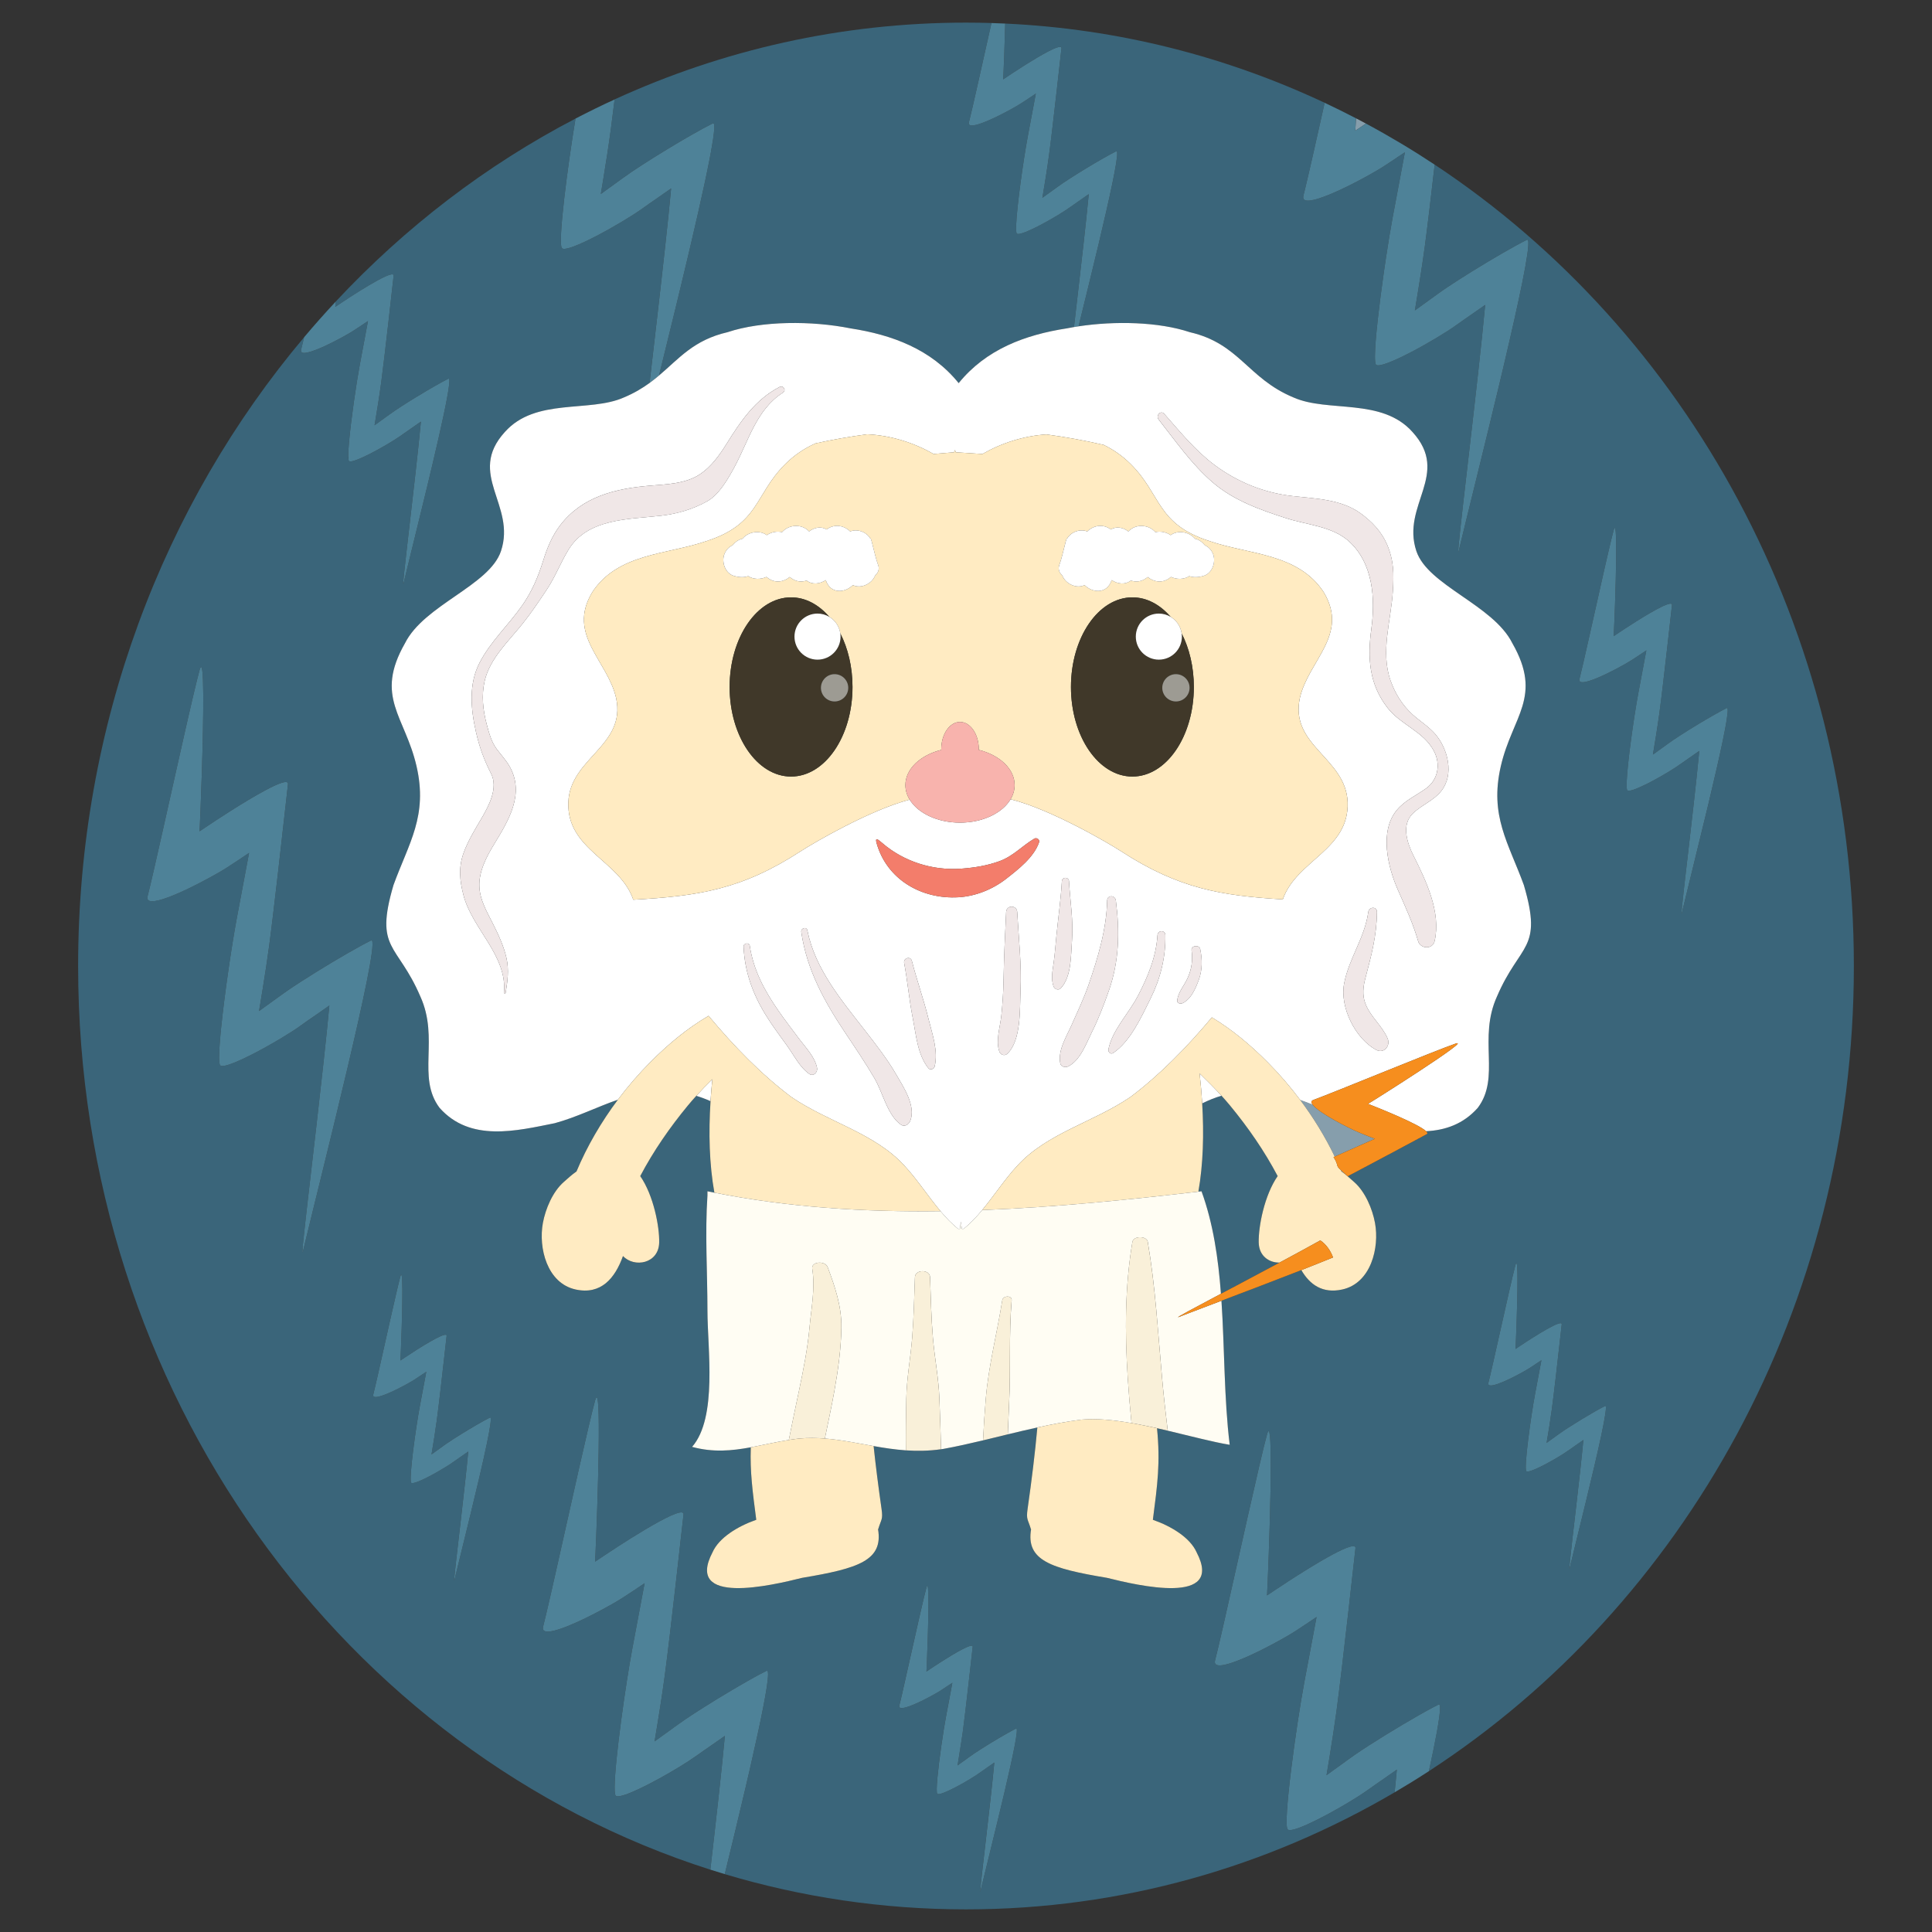 <?xml version="1.0" encoding="utf-8"?>
<!-- Generator: Adobe Illustrator 16.0.4, SVG Export Plug-In . SVG Version: 6.00 Build 0)  -->
<!DOCTYPE svg PUBLIC "-//W3C//DTD SVG 1.1//EN" "http://www.w3.org/Graphics/SVG/1.1/DTD/svg11.dtd">
<svg version="1.1" id="Zeus" xmlns="http://www.w3.org/2000/svg" xmlns:xlink="http://www.w3.org/1999/xlink" x="0px" y="0px"
	 width="490px" height="490px" viewBox="0 0 490 490" enable-background="new 0 0 490 490" xml:space="preserve">
<rect x="0" y="0" width="490" height="490" fill="#333333" stroke="none"/>
<path fill="#3A657A" d="M363.866,41.755c-0.894,7.799-1.852,15.929-2.483,20.605c-0.315,2.33-0.66,4.657-1.02,6.981
	c-0.256,1.659-0.519,3.317-0.788,4.974c-0.241,1.473-0.484,2.943-0.732,4.415c1.154-0.825,2.302-1.661,3.452-2.493
	c0.796-0.576,1.597-1.145,2.39-1.726c0.656-0.483,1.473-1.048,2.397-1.669c1.794-1.205,4.01-2.622,6.349-4.068
	c5.085-3.145,10.737-6.427,13.834-7.954c0.136-0.067,0.231-0.001,0.29,0.189c0.581,1.853-2.361,15.517-6.108,31.438
	c-0.08,0.338-0.16,0.678-0.239,1.018c-0.344,1.457-0.694,2.929-1.048,4.413c-3.75,15.709-7.963,32.519-10.208,41.9
	c-0.029,0.105-0.051,0.163-0.067,0.175c-0.224,0.189,0.754-8.363,2.066-19.698c0.213-1.836,0.434-3.742,0.661-5.698
	c1.473-12.707,3.161-27.426,4.064-37.229c-2.442,1.748-4.951,3.411-7.344,5.135c-4.913,3.542-18.954,11.415-20.336,10.033
	c-0.201-0.202-0.286-0.99-0.278-2.22c0.026-4.085,1.081-13.033,2.284-21.419c0.172-1.198,0.348-2.384,0.522-3.543
	c0.591-3.905,1.188-7.501,1.69-10.184c0.652-3.475,1.306-6.95,1.958-10.425c0.14-0.744,0.279-1.489,0.419-2.233
	c0.169-0.899,0.337-1.796,0.506-2.696c0.073-0.387,0.146-0.775,0.218-1.161c-1.13,0.776-2.273,1.536-3.422,2.29
	c-0.729,0.479-1.458,0.958-2.192,1.433c-3.692,2.391-17.238,9.695-19.771,8.398c-0.362-0.186-0.499-0.547-0.352-1.123
	c0.131-0.503,0.286-1.134,0.46-1.856c1.071-4.44,2.933-12.75,4.928-21.686c0,0,0,0,0,0c0.001,0,0.001,0,0.001-0.001
	C311.011,14.349,283.675,7.302,254.94,5.976l0,0l0,0c-0.062,2.519-0.142,5.054-0.221,7.271c-0.011,0.311-0.021,0.612-0.032,0.909
	c-0.125,3.403-0.238,5.864-0.263,5.976c0.49-0.329,0.98-0.657,1.472-0.985c0.344-0.231,1.857-1.242,3.746-2.438
	c0.242-0.154,0.491-0.31,0.744-0.468c1.791-1.121,3.807-2.331,5.461-3.189c1.852-0.961,3.25-1.482,3.361-0.936
	c0.011,0.052,0.01,0.115-0.004,0.189c-0.023,0.123-2.18,19.85-3.156,27.074c-0.487,3.605-1.07,7.197-1.673,10.786
	c1.289-0.919,2.571-1.843,3.849-2.779c3.101-2.275,11.415-7.314,14.879-9.022c0.119-0.059,0.191,0.039,0.223,0.276
	c0.237,1.826-2.006,11.958-4.671,23.16c-1.709,7.187-3.591,14.811-5.103,20.968c9.241-1.404,20.308-1.151,28.212,1.484
	c12.661,2.922,14.608,11.687,26.295,16.556c8.765,3.896,22.399,0,30.188,8.765c9.741,10.712-2.92,18.503,0.975,30.189
	c2.922,8.765,19.479,13.634,24.347,23.374c7.792,13.634,0,18.503-2.92,31.164c-2.923,12.66,1.947,19.477,5.843,30.19
	c4.869,16.555-0.976,14.608-6.818,28.242c-4.869,10.711,0.976,20.45-4.869,28.243c-3.7,4.164-8.28,5.688-13.113,5.934
	c0.371,0.355,0.445,0.631,0.094,0.785c-0.097,0.043-12.181,6.555-19.992,10.645c0.561,0.475,1.106,0.973,1.65,1.447
	c2.805,2.459,4.632,6.809,5.293,10.389c1.157,6.27-1.016,15.283-8.317,16.875c-4.976,1.084-8.215-1.215-10.367-4.922
	c-6.581,2.578-13.938,5.373-20.267,7.77c0.809,12.164,0.642,24.682,2.091,36.537c-4.241-0.695-9.838-2.195-15.716-3.58
	c-0.899-0.213-1.806-0.418-2.714-0.621c0.871,8.789,0.12,14.201-1.049,23.225c4.729,1.648,9.448,4.553,11.083,8.23
	c7.143,13.635-14.934,8.439-22.725,6.492c-14.338-2.389-20.574-4.436-19.247-12.336h-0.04c-0.785-2.629-1.244-2.369-0.841-5.195
	c1.045-7.309,1.879-14.109,2.468-20.611c-2.525,0.551-5.021,1.143-7.5,1.746c-2.096,0.51-4.182,1.023-6.271,1.523
	c-3.366,0.803-6.74,1.564-10.169,2.189c-0.162,0.025-0.321,0.043-0.482,0.066c-3.119,0.445-6.07,0.482-8.916,0.285
	c-2.812-0.197-5.521-0.617-8.188-1.09c0.536,5.064,1.209,10.33,2.003,15.891c0.404,2.826-0.055,2.566-0.841,5.195h-0.039
	c1.326,7.9-4.91,9.947-19.248,12.336c-7.792,1.947-29.867,7.143-22.725-6.492c1.635-3.678,6.354-6.582,11.083-8.23
	c-0.939-7.252-1.608-12.172-1.382-18.385c-4.807,0.887-9.559,1.348-14.895-0.107c6.493-7.439,3.896-24.975,3.896-34.539
	s-0.649-19.66,0-29.225v-1.062c0.583,0.121,1.17,0.232,1.754,0.348c-1.292-7.223-1.493-15.119-0.973-23.197
	c-1.149-0.52-2.349-0.975-3.612-1.354c-0.72,0.791-1.43,1.596-2.118,2.43c-4.625,5.607-8.729,11.533-12.099,17.92
	c3.388,4.889,4.891,12.816,4.807,16.84c-0.113,5.387-6.325,6.486-9.182,3.436c-2.024,5.645-5.565,9.889-11.998,8.488
	c-7.302-1.592-9.475-10.605-8.318-16.875c0.661-3.58,2.488-7.93,5.292-10.389c1.04-0.91,2.083-1.896,3.229-2.67
	c2.675-6.395,6.274-12.562,10.5-18.201c-5.36,1.848-10.42,4.432-16.011,5.955c-9.738,1.949-21.425,4.869-29.216-3.895
	c-5.842-7.793,0-17.531-4.869-28.243c-5.843-13.634-11.686-11.687-6.817-28.242c3.896-10.713,8.765-17.53,5.843-30.19
	c-2.921-12.66-10.712-17.53-2.921-31.164c4.868-9.74,21.424-14.609,24.346-23.374c3.896-11.686-8.765-19.477,0.974-30.189
	c7.792-8.765,21.425-4.87,30.19-8.765c2.574-1.072,4.675-2.334,6.523-3.682c1.097-9.566,2.66-22.776,3.931-34.401
	c0.605-5.524,1.143-10.691,1.534-14.935c-2.442,1.749-4.95,3.411-7.343,5.136c-4.914,3.542-18.955,11.415-20.336,10.033v0h0
	c-0.571-0.571-0.205-5.856,0.556-12.499c0.75-6.547,1.881-14.413,2.876-20.391c-22.693,11.827-43.238,27.589-60.848,46.453
	c-0.036,0.781-0.062,1.252-0.072,1.3c0.491-0.327,0.98-0.655,1.472-0.984c1.051-0.704,12.976-8.67,13.312-7.032
	c0.011,0.053,0.01,0.115-0.004,0.189c-0.001,0.008-0.011,0.092-0.028,0.246c-0.26,2.295-2.212,20.057-3.127,26.83
	c-0.487,3.604-1.07,7.197-1.673,10.787c1.289-0.919,2.572-1.843,3.849-2.78c3.101-2.276,11.416-7.314,14.879-9.022
	c0.089-0.044,0.152,0,0.191,0.124c0.619,1.977-4.832,24.293-8.778,40.355c-0.092,0.373-0.183,0.742-0.273,1.108
	c-0.053,0.215-0.106,0.43-0.158,0.643c-0.118,0.479-0.234,0.952-0.349,1.417c-0.799,3.258-1.506,6.14-2.042,8.38
	c-0.262,0.958,0.301-4.071,1.127-11.214c0.088-0.765,0.18-1.555,0.274-2.363c0.031-0.27,0.062-0.542,0.094-0.816
	c0.991-8.55,2.209-19.039,2.874-26.088c0.021-0.226,0.042-0.449,0.062-0.668c-1.608,1.151-3.262,2.247-4.838,3.383
	c-2.749,1.981-9.829,6.018-12.463,6.635c-0.469,0.11-0.8,0.114-0.938-0.024c-0.262-0.261-0.224-2.032-0.008-4.56
	c0.485-5.673,1.87-15.17,2.788-20.062c0.225-1.196,0.45-2.392,0.674-3.588c0.205-1.093,0.409-2.187,0.615-3.281
	c0.103-0.541,0.204-1.083,0.306-1.624c0.102-0.541,0.204-1.083,0.305-1.624c0.048-0.255,0.096-0.51,0.145-0.765
	c-0.476,0.326-0.956,0.646-1.435,0.965c-0.75,0.5-1.505,0.996-2.266,1.488c-1.2,0.777-3.981,2.341-6.691,3.626
	c-0.377,0.178-0.751,0.35-1.121,0.514c-0.232,0.104-0.463,0.204-0.69,0.301c-2.826,1.2-5.126,1.782-4.758,0.354
	c0.139-0.537,0.319-1.279,0.532-2.182c0.071-0.302,0.146-0.62,0.224-0.956c-35.639,42.325-57.312,98.207-57.312,159.468
	c0,108.19,67.589,199.608,160.349,229.188l0,0c1.374-11.889,2.857-24.965,3.683-33.93c-0.837,0.6-1.681,1.186-2.526,1.771
	c-0.887,0.611-1.771,1.223-2.65,1.834c-0.728,0.506-1.453,1.014-2.166,1.529c-1.011,0.729-2.411,1.641-4.005,2.617
	c-5.911,3.623-14.524,8.143-16.166,7.518c-0.067-0.025-0.123-0.059-0.166-0.102c-0.202-0.203-0.287-0.992-0.278-2.221
	c0.044-6.635,2.797-26.094,4.498-35.146c0.652-3.475,1.305-6.949,1.957-10.424c0.162-0.863,0.324-1.725,0.486-2.586
	c0.146-0.781,0.293-1.562,0.439-2.344c0.074-0.387,0.146-0.775,0.218-1.162c-1.85,1.27-3.723,2.498-5.615,3.723
	c-1.451,0.941-4.425,2.639-7.655,4.277c-5.865,2.975-12.573,5.744-12.526,3.391c0.002-0.117,0.021-0.248,0.059-0.391
	c0.428-1.658,1.115-4.592,1.958-8.289c0.048-0.211,0.097-0.426,0.146-0.641c0.311-1.369,0.642-2.83,0.988-4.369
	c0.108-0.48,0.218-0.971,0.33-1.465c3.449-15.35,8.17-36.842,9.76-42.584c0.193-0.695,0.351-0.906,0.478-0.717
	c1.202,1.785-0.31,39.348-0.487,41.502c-0.003,0.049-0.007,0.086-0.01,0.098c0.372-0.25,0.744-0.498,1.116-0.746
	c0.373-0.25,0.745-0.5,1.117-0.75c1.597-1.066,19.694-13.158,20.204-10.67c0.017,0.08,0.016,0.176-0.006,0.287
	c-0.035,0.188-3.307,30.125-4.789,41.09c-0.309,2.285-0.647,4.566-0.999,6.848c-0.489,3.176-1.007,6.35-1.541,9.521
	c1.954-1.396,3.903-2.797,5.841-4.219c0.548-0.402,1.206-0.863,1.944-1.363c5.604-3.803,15.993-10.039,20.636-12.328
	c0.25-0.125,0.366,0.207,0.364,0.93c-0.006,2.865-1.856,11.885-4.407,23.047c-0.104,0.455-0.209,0.914-0.315,1.377
	c-0.108,0.469-0.217,0.943-0.328,1.42c-0.223,0.963-0.449,1.938-0.68,2.924c-0.086,0.371-0.174,0.742-0.261,1.115
	c-1.579,6.727-3.311,13.889-4.988,20.758c19.454,5.822,39.973,8.938,61.178,8.938c39.424,0,76.479-10.766,108.708-29.68
	c0.144-1.414,0.277-2.768,0.401-4.055c0.055-0.578,0.109-1.15,0.16-1.699c-2.442,1.748-4.951,3.41-7.344,5.135
	c-0.71,0.512-1.615,1.117-2.642,1.768c-5.622,3.574-14.995,8.633-17.287,8.42c-0.182-0.018-0.319-0.066-0.407-0.154
	c-1.291-1.291,2.204-26.637,4.219-37.367c0.652-3.475,1.305-6.949,1.957-10.424c0.31-1.643,0.617-3.287,0.926-4.93
	c0.073-0.387,0.146-0.773,0.219-1.16c-0.619,0.424-1.245,0.838-1.87,1.256c-0.519,0.348-1.037,0.693-1.56,1.037
	c-0.727,0.479-1.453,0.955-2.186,1.43c-1.538,0.996-4.788,2.844-8.238,4.568c-5.127,2.562-10.698,4.85-11.762,3.656
	c-0.186-0.207-0.235-0.518-0.123-0.951c0.446-1.73,1.177-4.852,2.072-8.783c0.059-0.264,0.12-0.529,0.181-0.799
	c3.451-15.193,9.151-41.338,10.93-47.762c0.707-2.549,0.94,1.414,0.938,7.738c-0.001,1.744-0.021,3.672-0.052,5.689
	c-0.009,0.6-0.02,1.203-0.031,1.816c-0.001,0.033-0.001,0.066-0.002,0.1c-0.204,10.689-0.715,23.123-0.848,25.232
	c-0.011,0.176-0.02,0.281-0.024,0.305c0.744-0.498,1.488-0.996,2.232-1.494c1.359-0.91,14.669-9.799,18.913-10.891
	c0.259-0.066,0.493-0.111,0.68-0.115c0.064-0.002,0.114,0.01,0.17,0.016c0.043,0.006,0.095,0.002,0.132,0.014
	c0.256,0.068,0.366,0.258,0.304,0.592c-0.036,0.188-3.308,30.125-4.789,41.09c-0.526,3.891-1.128,7.773-1.76,11.65
	c-0.047,0.291-0.094,0.582-0.141,0.873c-0.211,1.283-0.424,2.564-0.64,3.846c1.954-1.396,3.903-2.797,5.841-4.219
	c0.436-0.32,0.94-0.674,1.499-1.059c3.996-2.746,10.834-6.951,16.095-9.939c0.733-0.418,1.437-0.811,2.097-1.174
	c1.101-0.604,2.082-1.121,2.89-1.52c0.257-0.125,0.371,0.223,0.364,0.977c-0.011,1.133-0.295,3.178-0.787,5.908
	c-0.492,2.729-1.192,6.143-2.034,10.006c64.646-42.047,107.784-117.771,107.784-204.204
	C470.185,159.222,427.698,83.988,363.866,41.755z M76.809,317.473c-0.071,0.262-0.102,0.23-0.098-0.059
	c0.003-0.289,0.043-0.836,0.114-1.607c0.028-0.309,0.061-0.654,0.098-1.031c0.487-4.916,1.741-15.529,3.073-27.076
	c0.103-0.887,0.206-1.781,0.309-2.678c1.236-10.766,2.494-22.012,3.229-29.998c-1.148,0.822-2.311,1.625-3.47,2.423
	c-1.306,0.9-2.605,1.799-3.873,2.711c-1.228,0.887-3.027,2.043-5.056,3.258c-0.697,0.416-1.421,0.84-2.158,1.262
	c-5.161,2.957-10.976,5.828-12.715,5.668c-0.182-0.016-0.32-0.066-0.408-0.154c-0.202-0.201-0.287-0.99-0.278-2.219
	c0.003-0.578,0.03-1.262,0.073-2.018c0.021-0.383,0.047-0.783,0.078-1.205c0.052-0.729,0.116-1.512,0.192-2.342
	c0.05-0.543,0.104-1.105,0.163-1.684c0.882-8.688,2.727-21.167,3.991-27.9c0.653-3.473,1.306-6.95,1.958-10.424
	c0.147-0.784,0.295-1.568,0.442-2.354c0.161-0.858,0.322-1.717,0.484-2.575c0.073-0.387,0.145-0.774,0.218-1.162
	c-1.851,1.27-3.724,2.499-5.615,3.723c-0.309,0.201-0.694,0.438-1.129,0.7c-0.272,0.164-0.565,0.336-0.88,0.519
	c-5.389,3.13-16.446,8.743-17.991,7.006c-0.185-0.206-0.233-0.517-0.122-0.949c1.468-5.692,5.983-26.367,9.439-41.6
	c0.231-1.018,0.458-2.011,0.679-2.975c0.081-0.359,0.162-0.712,0.243-1.062c0.405-1.763,0.787-3.413,1.138-4.906
	c0.129-0.546,0.254-1.073,0.374-1.576c0.541-2.264,0.989-4.066,1.31-5.226c1.281-4.628,1.007,12.205,0.587,25.663
	c-0.252,8.104-0.558,14.984-0.607,15.218c0.744-0.497,1.488-0.996,2.232-1.493c1.03-0.689,8.928-5.966,14.541-8.957
	c3.086-1.645,5.482-2.598,5.663-1.715c0.017,0.08,0.015,0.175-0.006,0.286c-0.006,0.033-0.114,1.003-0.295,2.633
	c-0.021,0.19-0.044,0.391-0.067,0.599c-0.011,0.106-0.024,0.214-0.035,0.323c-0.923,8.29-3.217,28.855-4.391,37.535
	c-0.47,3.473-1.001,6.938-1.558,10.4c-0.205,1.266-0.411,2.532-0.621,3.797c-0.12,0.725-0.239,1.449-0.361,2.173
	c1.53-1.093,3.051-2.196,4.572-3.302c0.422-0.308,0.849-0.609,1.27-0.918c0.136-0.1,0.287-0.207,0.437-0.313
	c0.287-0.206,0.589-0.419,0.918-0.646c1.923-1.327,4.536-3.011,7.329-4.739c5.1-3.156,10.785-6.458,13.895-7.993
	c0.09-0.045,0.163-0.03,0.219,0.042C96.081,240.742,81.728,296.928,76.809,317.473z M123.476,366.125
	c-1.984,9.561-6.385,26.922-8.234,34.645c-0.015,0.055-0.026,0.084-0.035,0.092c-0.155,0.129,0.792-7.758,1.789-16.42
	c0.669-5.812,1.361-11.975,1.76-16.303c-0.169,0.121-0.341,0.236-0.511,0.357c-0.99,0.695-1.986,1.377-2.958,2.068
	c-0.122,0.086-0.248,0.17-0.369,0.258c-1.878,1.354-6.306,3.916-8.832,4.914c-0.927,0.365-1.601,0.521-1.794,0.328l0,0h0
	c-0.173-0.174-0.181-1.178-0.08-2.666c0.1-1.461,0.305-3.395,0.562-5.471c0.502-4.043,1.204-8.635,1.721-11.389
	c0.288-1.529,0.575-3.057,0.862-4.584c0.053-0.287,0.108-0.574,0.162-0.863c0.162-0.857,0.322-1.717,0.483-2.574
	c0.038-0.203,0.077-0.406,0.115-0.607c-0.966,0.664-1.946,1.305-2.934,1.945c-0.051,0.033-0.109,0.07-0.168,0.107
	c-1.941,1.221-7.679,4.299-9.678,4.357c-0.442,0.012-0.707-0.121-0.7-0.459c0.001-0.061,0.011-0.129,0.031-0.205
	c0.254-0.986,0.684-2.836,1.21-5.154c1.807-7.959,4.754-21.473,5.678-24.809c0.05-0.184,0.096-0.301,0.137-0.361
	c0.158-0.23,0.254,0.381,0.305,1.525c0.221,4.955-0.4,19.951-0.452,20.197c0.056-0.039,0.112-0.074,0.168-0.113
	c0.333-0.223,0.666-0.445,0.999-0.668c0.268-0.18,1.422-0.949,2.875-1.873c0.156-0.1,0.314-0.199,0.477-0.301
	c0.213-0.135,0.432-0.271,0.654-0.408c0.233-0.145,0.469-0.289,0.707-0.434c0.046-0.027,0.09-0.055,0.135-0.082
	c0.968-0.588,1.953-1.16,2.827-1.623c1.72-0.91,3.009-1.393,2.878-0.705c-0.007,0.035-0.229,2.051-0.546,4.885
	c-0.035,0.32-0.073,0.65-0.111,0.988c-0.571,5.082-1.378,12.141-1.845,15.598c-0.386,2.857-0.849,5.707-1.327,8.553
	c1.021-0.73,2.04-1.463,3.052-2.205c0.271-0.199,0.6-0.428,0.961-0.674c1.899-1.293,4.888-3.141,7.419-4.607
	c1.35-0.781,2.569-1.453,3.418-1.873c0.047-0.023,0.085-0.016,0.115,0.021C124.658,359.854,124.25,362.396,123.476,366.125z
	 M248.661,479.652c-0.03,0.109-0.046,0.121-0.05,0.043c-0.005-0.076,0.004-0.242,0.021-0.486c0.264-3.434,2.646-22.451,3.542-32.186
	c-1.276,0.912-2.587,1.781-3.837,2.682c-2.566,1.852-9.904,5.965-10.626,5.242c-0.446-0.445,0.202-6.391,0.996-11.988
	c0.212-1.496,0.436-2.967,0.651-4.303c0.015-0.092,0.03-0.182,0.044-0.271c0.181-1.113,0.355-2.123,0.513-2.963
	c0.341-1.814,0.682-3.631,1.023-5.445c0.162-0.859,0.322-1.717,0.483-2.576c0.019-0.102,0.038-0.201,0.057-0.303
	s0.039-0.203,0.058-0.305c-0.322,0.221-0.653,0.432-0.979,0.648c-0.649,0.434-1.297,0.871-1.956,1.297
	c-2.137,1.383-10.583,5.914-10.546,4.008c0.001-0.062,0.012-0.131,0.031-0.205c0.036-0.137,0.074-0.291,0.115-0.459
	c0.084-0.338,0.18-0.736,0.287-1.189c0.097-0.41,0.203-0.865,0.317-1.355c1.422-6.154,4.054-18.232,5.479-24.205
	c0.285-1.195,0.522-2.145,0.69-2.756c0.369-1.332,0.491,0.738,0.49,4.043c-0.002,4.955-0.282,12.688-0.424,15.875
	c-0.038,0.869-0.066,1.4-0.076,1.443c0.194-0.131,0.389-0.26,0.583-0.391c0.195-0.131,0.39-0.26,0.583-0.391
	c0.108-0.072,0.359-0.238,0.715-0.475c1.96-1.293,7.106-4.617,9.069-5.191c0.224-0.064,0.406-0.096,0.538-0.082
	c0.132,0.012,0.213,0.068,0.234,0.172c0.008,0.043,0.008,0.092-0.004,0.15c-0.009,0.049-0.454,4.1-0.99,8.822
	c-0.032,0.279-0.063,0.559-0.095,0.842c-0.482,4.227-1.02,8.824-1.379,11.523c-0.012,0.094-0.025,0.193-0.038,0.283
	c-0.123,0.906-0.263,1.811-0.399,2.717c-0.292,1.947-0.601,3.893-0.927,5.836c1.021-0.73,2.04-1.461,3.051-2.203
	c0.624-0.459,1.516-1.059,2.541-1.719c2.955-1.904,7.027-4.318,9.12-5.367c0.044-0.021,0.096-0.049,0.138-0.07c0,0,0,0,0.001,0
	C259.22,437.65,251.315,468.572,248.661,479.652z M402.141,381.162c-1.583,6.518-3.151,12.811-4.078,16.682
	c-0.016,0.055-0.026,0.086-0.035,0.092c-0.045,0.039,0.005-0.617,0.122-1.764c0.549-5.42,2.607-22.061,3.427-30.957
	c-1.275,0.912-2.587,1.781-3.837,2.682c-0.36,0.26-0.817,0.566-1.334,0.895c-2.56,1.631-6.642,3.869-8.443,4.34
	c-0.428,0.113-0.729,0.127-0.849,0.008c-0.675-0.674,1.151-13.918,2.204-19.523c0.178-0.945,0.355-1.893,0.532-2.836
	c0.164-0.871,0.328-1.742,0.49-2.611c0.15-0.793,0.299-1.582,0.446-2.373c0.013-0.066,0.025-0.135,0.038-0.203
	c0.038-0.201,0.076-0.404,0.114-0.605c-0.804,0.551-1.621,1.082-2.438,1.615c-0.167,0.109-0.328,0.221-0.495,0.328
	c-1.86,1.205-8.51,4.797-10.169,4.443c-0.307-0.064-0.444-0.264-0.347-0.641c1.092-4.234,5.413-24.342,6.767-29.512
	c0.044-0.166,0.085-0.318,0.122-0.453c0.067-0.242,0.126-0.371,0.178-0.402c0.013-0.008,0.025-0.008,0.037-0.004
	c0.013,0.004,0.023,0.016,0.034,0.031c0.022,0.033,0.043,0.09,0.062,0.168s0.036,0.176,0.051,0.297
	c0.009,0.064,0.017,0.137,0.024,0.211c0.013,0.131,0.024,0.277,0.034,0.438c0.012,0.188,0.021,0.393,0.03,0.617
	c0.012,0.305,0.021,0.641,0.026,1.006c0.007,0.385,0.011,0.799,0.013,1.24c0.02,6.225-0.453,17.529-0.499,17.758
	c0.389-0.258,0.777-0.518,1.166-0.779c0.783-0.523,9.142-6.107,10.404-5.732c0.083,0.025,0.137,0.076,0.153,0.156
	c0.008,0.043,0.008,0.092-0.004,0.15c0,0.002-0.002,0.018-0.003,0.023c-0.04,0.33-0.75,6.795-1.454,12.869
	c-0.388,3.346-0.773,6.57-1.045,8.578c-0.387,2.857-0.849,5.707-1.326,8.551c1.021-0.729,2.039-1.459,3.051-2.203
	c2.458-1.803,9.053-5.799,11.799-7.154C408.094,356.102,405.09,369.023,402.141,381.162z M433.023,205.012
	c-2.408,10.052-5.051,20.61-6.483,26.59c-0.019,0.068-0.034,0.106-0.044,0.115c-0.095,0.079,0.143-2.266,0.557-5.961
	c0.033-0.29,0.066-0.589,0.102-0.896c0.02-0.165,0.037-0.331,0.057-0.501c0.212-1.868,0.46-4.001,0.725-6.292
	c0.006-0.049,0.012-0.099,0.018-0.148c0.056-0.487,0.113-0.98,0.172-1.48c0.949-8.191,2.08-17.971,2.734-24.792
	c0.038-0.409,0.076-0.809,0.112-1.195c-1.139,0.815-2.291,1.604-3.431,2.398c-0.472,0.327-0.947,0.653-1.408,0.987
	c-1.502,1.082-4.3,2.78-6.957,4.196c-0.38,0.203-0.757,0.399-1.127,0.588c-0.007,0.003-0.015,0.007-0.022,0.011
	c-0.261,0.132-0.516,0.26-0.769,0.383c-2.273,1.114-4.142,1.815-4.525,1.431c-0.667-0.666,0.603-11.065,1.823-18.937
	c0.337-2.173,0.67-4.155,0.957-5.684c0.205-1.094,0.41-2.188,0.615-3.281c0.225-1.196,0.449-2.393,0.674-3.589
	c0.117-0.622,0.234-1.243,0.351-1.864c0.087-0.461,0.173-0.922,0.26-1.383c0.048-0.255,0.097-0.511,0.145-0.766
	c-1.219,0.836-2.454,1.646-3.7,2.454c-1.487,0.963-5.403,3.137-8.603,4.484c-0.348,0.146-0.687,0.284-1.014,0.408
	c-0.204,0.078-0.402,0.149-0.597,0.217c-0.271,0.095-0.53,0.18-0.775,0.251c-0.255,0.073-0.491,0.132-0.712,0.177
	c-0.046,0.01-0.091,0.018-0.135,0.026c-1.033,0.188-1.626,0.008-1.426-0.769c0.954-3.699,3.86-16.995,6.125-26.987
	c0.103-0.452,0.203-0.897,0.304-1.334c0.092-0.407,0.183-0.806,0.272-1.197c0.18-0.783,0.354-1.539,0.519-2.251
	c0.628-2.706,1.146-4.854,1.468-6.017c0.084-0.306,0.159-0.47,0.224-0.507c0.96-0.568-0.121,26.211-0.232,27.408
	c-0.002,0.019-0.003,0.032-0.005,0.038c0.49-0.329,0.981-0.657,1.473-0.985c0.746-0.5,6.969-4.657,10.639-6.442
	c0.166-0.082,0.328-0.158,0.484-0.229c1.244-0.567,2.103-0.784,2.189-0.361c0.011,0.053,0.01,0.116-0.005,0.189
	c-0.023,0.124-2.179,19.85-3.155,27.075c-0.488,3.604-1.07,7.197-1.674,10.786c1.289-0.919,2.572-1.843,3.849-2.78
	c3.102-2.276,11.416-7.314,14.879-9.023c0.12-0.058,0.192,0.039,0.223,0.277c0.238,1.825-2.005,11.957-4.67,23.16
	C433.343,203.674,433.183,204.342,433.023,205.012z"/>
<path fill="#3A657A" d="M154.806,47.439c1.139-0.82,2.283-1.636,3.416-2.468c2.359-1.731,6.707-4.516,11.118-7.189
	c0.274-0.166,0.549-0.332,0.823-0.497c0.461-0.277,0.92-0.552,1.378-0.824c0.137-0.081,0.273-0.163,0.41-0.244
	c0.413-0.245,0.822-0.485,1.228-0.723c0.288-0.168,0.572-0.334,0.854-0.499c0.109-0.063,0.218-0.126,0.326-0.189
	c0.338-0.195,0.67-0.386,0.998-0.573c2.142-1.224,4.053-2.268,5.445-2.955c0.653-0.323,0.384,2.462-0.482,7.204
	c-0.125,0.678-0.26,1.395-0.407,2.148c-0.711,3.646-1.685,8.148-2.815,13.135c-0.111,0.493-0.224,0.99-0.339,1.493
	c-0.517,2.262-1.061,4.608-1.626,7.013c-0.253,1.079-0.51,2.17-0.771,3.268c-0.584,2.461-1.183,4.963-1.787,7.471
	c-0.14,0.579-0.28,1.158-0.419,1.738c-0.131,0.542-0.262,1.083-0.393,1.625c-0.139,0.577-0.279,1.151-0.419,1.726
	c-0.131,0.542-0.263,1.085-0.395,1.625c-1.312,5.394-2.61,10.674-3.797,15.501c5.116-4.32,8.775-8.993,17.367-10.976
	c8.765-2.922,21.423-2.922,31.164-0.974c10.598,1.63,20.511,5.311,27.459,13.893c6.948-8.582,16.861-12.263,27.458-13.893
	c0.585-0.117,1.183-0.226,1.788-0.329c0.316-2.782,0.707-6.133,1.121-9.707c0.896-7.745,1.902-16.527,2.504-22.805
	c0.039-0.408,0.077-0.809,0.112-1.194c-0.473,0.338-0.952,0.667-1.43,0.998c-1.147,0.796-2.296,1.583-3.409,2.386
	c-1.502,1.083-4.299,2.78-6.957,4.197c-0.379,0.203-0.757,0.399-1.126,0.588c-0.008,0.003-0.016,0.008-0.023,0.012
	c-0.26,0.132-0.516,0.26-0.769,0.383c-2.273,1.113-4.142,1.814-4.524,1.431c-0.673-0.673,0.624-11.247,1.854-19.143
	c0.326-2.092,0.646-3.998,0.925-5.48c0.194-1.038,0.39-2.075,0.584-3.112c0.235-1.252,0.47-2.505,0.705-3.757
	c0.118-0.622,0.234-1.243,0.351-1.864c0.087-0.461,0.173-0.922,0.26-1.383c0.049-0.256,0.097-0.511,0.145-0.766
	c-1.219,0.836-2.453,1.646-3.7,2.453c-2.259,1.463-10.117,5.717-12.564,5.634c-0.565-0.02-0.842-0.27-0.695-0.839
	c0.896-3.475,3.515-15.418,5.706-25.138c-2.146-0.063-4.298-0.1-6.458-0.1c-31.658,0-61.788,6.946-89.12,19.474
	c-0.358,2.969-0.689,5.604-0.96,7.606c-0.573,4.243-1.235,8.477-1.931,12.706c-0.2,1.222-0.403,2.442-0.608,3.664
	C153.192,48.611,153.996,48.022,154.806,47.439z"/>
<path fill="#869EAC" d="M341.789,298.332c-0.12-0.121-0.24-0.246-0.367-0.363c-0.446-0.42-0.912-0.816-1.368-1.227
	c0.053,0.125,0.109,0.248,0.161,0.371C340.76,297.48,341.28,297.898,341.789,298.332z"/>
<path fill="#3A657A" d="M309.66,328.133c4.516-2.396,9.857-5.225,14.862-7.91c-2.607,0.051-5.212-1.629-5.284-5.1
	c-0.084-4.023,1.419-11.951,4.807-16.84c-3.368-6.387-7.473-12.312-12.099-17.92c-0.697-0.846-1.417-1.662-2.147-2.465
	c-1.741,0.518-3.357,1.182-4.894,1.947c0.469,7.789,0.259,15.396-0.964,22.383c0.264-0.031,0.528-0.061,0.792-0.092
	C307.699,310.301,308.983,319.105,309.66,328.133z"/>
<path fill="#869EAC" d="M338.568,293.318c2.129-0.945,4.259-1.891,6.389-2.834c1.007-0.447,2.014-0.895,3.021-1.342
	c0.237-0.104,0.476-0.209,0.713-0.314c-1.38-0.529-2.748-1.088-4.12-1.656c-2.438-1.01-10.136-4.93-11.676-7.027
	c-1.037-0.408-2.079-0.801-3.132-1.168c3.368,4.504,6.337,9.342,8.755,14.363C338.534,293.332,338.552,293.326,338.568,293.318z"/>
<path fill="#869EAC" d="M345.975,31.656c0.097-0.064,0.259-0.173,0.47-0.313c-0.844-0.453-1.69-0.9-2.54-1.342
	c-0.082,1.888-0.144,3.059-0.163,3.15C344.485,32.652,345.229,32.154,345.975,31.656z"/>
<path fill="#4E8298" d="M94.123,238.515c-3.109,1.533-8.794,4.835-13.895,7.992c-2.793,1.729-5.406,3.412-7.329,4.739
	c-0.33,0.228-0.631,0.44-0.918,0.646c-0.15,0.106-0.302,0.214-0.438,0.314c-0.421,0.309-0.847,0.61-1.27,0.917
	c-1.521,1.105-3.042,2.209-4.572,3.302c0.122-0.724,0.241-1.448,0.361-2.173c0.21-1.265,0.417-2.531,0.621-3.797
	c0.557-3.463,1.088-6.927,1.558-10.4c1.173-8.68,3.468-29.246,4.391-37.535c0.011-0.109,0.024-0.217,0.035-0.323
	c0.023-0.208,0.046-0.408,0.067-0.599c0.182-1.629,0.289-2.6,0.295-2.633c0.021-0.111,0.023-0.207,0.006-0.286
	c-0.181-0.883-2.577,0.071-5.663,1.715c-5.613,2.99-13.511,8.267-14.541,8.957c-0.745,0.498-1.488,0.996-2.232,1.493l-0.001,0
	c0.05-0.227,0.354-7.11,0.608-15.218c0.419-13.458,0.694-30.291-0.587-25.663c-0.321,1.16-0.77,2.962-1.31,5.226
	c-0.12,0.503-0.245,1.029-0.374,1.576c-0.351,1.493-0.733,3.143-1.138,4.906c-0.081,0.35-0.162,0.704-0.243,1.062
	c-0.221,0.964-0.447,1.957-0.679,2.975c-3.456,15.233-7.971,35.908-9.439,41.6c-0.111,0.432-0.062,0.743,0.122,0.949
	c1.548,1.735,12.604-3.877,17.991-7.006c0.314-0.183,0.607-0.355,0.88-0.519c0.435-0.261,0.82-0.499,1.129-0.7
	c1.891-1.225,3.766-2.454,5.615-3.723c-0.073,0.388-0.146,0.775-0.218,1.162c-0.162,0.858-0.323,1.717-0.484,2.575
	c-0.147,0.785-0.294,1.569-0.442,2.354c-0.652,3.475-1.305,6.95-1.958,10.425c-1.264,6.732-3.109,19.211-3.991,27.899
	c-0.059,0.578-0.113,1.141-0.163,1.684c-0.076,0.83-0.141,1.613-0.192,2.342c-0.031,0.422-0.057,0.822-0.078,1.205
	c-0.043,0.756-0.07,1.439-0.073,2.018c-0.008,1.229,0.077,2.018,0.278,2.219c0.087,0.088,0.226,0.139,0.408,0.154
	c1.738,0.16,7.554-2.711,12.715-5.668c0.737-0.422,1.461-0.846,2.158-1.262c2.028-1.215,3.828-2.371,5.056-3.258
	c1.268-0.912,2.567-1.811,3.873-2.711c1.159-0.799,2.322-1.601,3.47-2.423l0,0c-0.735,7.986-1.993,19.232-3.229,29.998
	c-0.104,0.896-0.206,1.791-0.309,2.678c-1.332,11.547-2.585,22.16-3.073,27.076c-0.037,0.377-0.069,0.723-0.098,1.031
	c-0.07,0.771-0.11,1.318-0.114,1.607c-0.004,0.289,0.026,0.32,0.098,0.059c4.919-20.545,19.271-76.73,17.532-78.917
	C94.285,238.485,94.212,238.47,94.123,238.515z"/>
<path fill="#4E8298" d="M365.222,433.291c0.007-0.754-0.107-1.102-0.364-0.977c-0.808,0.398-1.789,0.916-2.89,1.52
	c-0.66,0.363-1.363,0.756-2.097,1.174c-5.261,2.988-12.099,7.193-16.095,9.939c-0.559,0.385-1.063,0.74-1.499,1.059
	c-1.938,1.422-3.887,2.822-5.841,4.221c0-0.002,0-0.002,0-0.002c0.216-1.281,0.429-2.562,0.64-3.846
	c0.047-0.291,0.094-0.582,0.141-0.873c0.632-3.877,1.233-7.76,1.76-11.65c1.481-10.965,4.753-40.902,4.789-41.09
	c0.062-0.334-0.048-0.523-0.304-0.592c-0.037-0.012-0.089-0.008-0.132-0.014c-0.056-0.006-0.105-0.018-0.17-0.016
	c-0.187,0.004-0.421,0.049-0.68,0.115c-4.244,1.092-17.554,9.98-18.913,10.891c-0.744,0.498-1.488,0.996-2.232,1.494
	c0.005-0.023,0.014-0.129,0.024-0.305c0.133-2.109,0.644-14.543,0.848-25.232c0.001-0.033,0.001-0.066,0.002-0.1
	c0.012-0.613,0.022-1.217,0.031-1.816c0.031-2.018,0.051-3.945,0.052-5.689c0.003-6.324-0.23-10.287-0.938-7.738
	c-1.778,6.424-7.479,32.568-10.93,47.762c-0.061,0.27-0.122,0.535-0.181,0.799c-0.896,3.932-1.626,7.053-2.072,8.785
	c-0.11,0.432-0.062,0.742,0.123,0.949c1.063,1.193,6.635-1.094,11.762-3.656c3.449-1.725,6.7-3.572,8.238-4.568
	c0.732-0.475,1.459-0.951,2.186-1.43c0.522-0.344,1.041-0.689,1.56-1.037c0.625-0.418,1.251-0.832,1.87-1.258v0.002
	c-0.073,0.387-0.146,0.773-0.219,1.16c-0.309,1.643-0.616,3.287-0.926,4.93c-0.652,3.475-1.305,6.949-1.957,10.424
	c-2.015,10.73-5.51,36.076-4.219,37.367c0.088,0.088,0.226,0.137,0.407,0.154c2.292,0.211,11.664-4.846,17.287-8.42
	c1.026-0.65,1.932-1.256,2.642-1.768c2.393-1.725,4.901-3.387,7.344-5.135c-0.051,0.549-0.105,1.121-0.16,1.699
	c-0.124,1.287-0.258,2.641-0.4,4.055c2.938-1.725,5.836-3.516,8.691-5.373c0.842-3.863,1.542-7.277,2.034-10.006
	C364.927,436.469,365.211,434.424,365.222,433.291z"/>
<path fill="#4E8298" d="M331.038,47.758c-0.174,0.723-0.329,1.354-0.46,1.856c-0.147,0.576-0.011,0.937,0.352,1.123
	c2.533,1.297,16.079-6.007,19.771-8.398c0.734-0.476,1.464-0.954,2.192-1.433c1.148-0.754,2.292-1.513,3.423-2.29
	c-0.073,0.387-0.146,0.775-0.218,1.162c-0.17,0.898-0.338,1.797-0.507,2.696c-0.14,0.744-0.279,1.489-0.419,2.233
	c-0.652,3.475-1.306,6.95-1.958,10.425c-0.503,2.683-1.1,6.278-1.69,10.184c-0.175,1.16-0.351,2.346-0.522,3.543
	c-1.203,8.387-2.258,17.334-2.284,21.419c-0.008,1.229,0.077,2.018,0.278,2.22c1.382,1.382,15.423-6.491,20.336-10.033
	c2.393-1.725,4.901-3.387,7.344-5.135c-0.903,9.803-2.592,24.522-4.064,37.229c-0.228,1.956-0.448,3.862-0.661,5.698
	c-1.311,11.323-2.287,19.87-2.066,19.698c0.017-0.013,0.038-0.07,0.067-0.175c2.245-9.381,6.458-26.191,10.208-41.9
	c0.354-1.484,0.704-2.956,1.048-4.413c0.079-0.34,0.159-0.68,0.239-1.018c3.746-15.92,6.689-29.583,6.108-31.438
	c-0.059-0.19-0.154-0.256-0.29-0.189c-3.097,1.527-8.749,4.809-13.834,7.954c-2.339,1.447-4.555,2.863-6.349,4.068
	c-0.925,0.621-1.741,1.187-2.397,1.669c-0.793,0.581-1.594,1.15-2.39,1.726c-1.15,0.832-2.298,1.668-3.452,2.493v0
	c0.248-1.471,0.491-2.942,0.732-4.415c0.27-1.657,0.532-3.314,0.788-4.974c0.359-2.325,0.704-4.651,1.02-6.981
	c0.632-4.677,1.59-12.806,2.483-20.605v-0.001c-5.646-3.734-11.458-7.209-17.422-10.412c-0.211,0.14-0.373,0.249-0.47,0.313
	c-0.745,0.498-1.489,0.996-2.233,1.494c0.02-0.091,0.081-1.262,0.163-3.15c-2.617-1.362-5.264-2.673-7.938-3.928c0,0,0,0,0,0
	C333.971,35.008,332.109,43.318,331.038,47.758z"/>
<path fill="#4E8298" d="M142.534,62.958L142.534,62.958c1.384,1.381,15.424-6.492,20.336-10.033
	c2.392-1.725,4.901-3.387,7.343-5.135c-0.391,4.244-0.929,9.41-1.534,14.935c-1.271,11.625-2.834,24.833-3.93,34.4
	c0.848-0.618,1.641-1.254,2.403-1.898c1.187-4.828,2.484-10.108,3.797-15.501c0.132-0.54,0.264-1.083,0.395-1.625
	c0.14-0.575,0.28-1.149,0.419-1.726c0.131-0.542,0.262-1.083,0.393-1.625c0.14-0.58,0.28-1.159,0.419-1.738
	c0.604-2.508,1.203-5.01,1.787-7.471c0.261-1.098,0.518-2.189,0.771-3.268c0.565-2.405,1.109-4.751,1.626-7.013
	c0.115-0.502,0.228-1,0.339-1.493c1.131-4.986,2.104-9.488,2.815-13.135c0.147-0.753,0.283-1.471,0.407-2.148
	c0.865-4.741,1.135-7.526,0.481-7.203c-1.392,0.687-3.303,1.73-5.444,2.954c-0.328,0.187-0.66,0.378-0.998,0.573
	c-0.108,0.062-0.217,0.125-0.326,0.189c-0.282,0.164-0.567,0.33-0.854,0.499c-0.406,0.238-0.815,0.479-1.228,0.723
	c-0.137,0.081-0.273,0.163-0.41,0.244c-0.458,0.272-0.917,0.546-1.378,0.824c-0.274,0.166-0.549,0.331-0.823,0.497
	c-4.412,2.674-8.759,5.458-11.118,7.189c-1.133,0.832-2.277,1.647-3.416,2.468c-0.81,0.583-1.614,1.172-2.425,1.752v0
	c0.205-1.221,0.408-2.442,0.608-3.664c0.695-4.229,1.357-8.462,1.931-12.706c0.271-2.001,0.602-4.636,0.96-7.605
	c-3.348,1.534-6.652,3.152-9.913,4.852c-0.996,5.978-2.127,13.844-2.877,20.391C142.329,57.102,141.962,62.386,142.534,62.958z"/>
<path fill="#4E8298" d="M189.071,453.447c0.231-0.986,0.457-1.961,0.68-2.924c0.11-0.477,0.22-0.951,0.328-1.42
	c0.106-0.463,0.211-0.922,0.315-1.377c2.55-11.162,4.399-20.182,4.407-23.047c0.001-0.723-0.114-1.055-0.364-0.93
	c-4.644,2.289-15.032,8.525-20.636,12.328c-0.738,0.5-1.396,0.961-1.944,1.363c-1.938,1.422-3.887,2.822-5.841,4.219
	c0.533-3.172,1.051-6.346,1.541-9.521c0.352-2.281,0.69-4.562,0.999-6.848c1.482-10.965,4.754-40.902,4.789-41.09
	c0.022-0.111,0.023-0.207,0.006-0.287c-0.512-2.486-18.607,9.604-20.204,10.672c-0.372,0.248-0.744,0.498-1.117,0.748
	c-0.372,0.248-0.744,0.496-1.116,0.746c0.002-0.012,0.006-0.049,0.01-0.098c0.178-2.154,1.689-39.717,0.487-41.502
	c-0.127-0.188-0.284,0.023-0.477,0.717c-1.59,5.742-6.312,27.234-9.761,42.584c-0.111,0.494-0.221,0.984-0.33,1.465
	c-0.346,1.539-0.677,3-0.988,4.369c-0.049,0.215-0.098,0.43-0.146,0.641c-0.843,3.697-1.53,6.631-1.958,8.289
	c-0.038,0.143-0.057,0.273-0.059,0.391c-0.047,2.354,6.661-0.416,12.526-3.391c3.23-1.639,6.204-3.336,7.655-4.277
	c1.892-1.225,3.765-2.453,5.615-3.723c0,0,0,0,0,0c-0.073,0.387-0.145,0.775-0.218,1.162c-0.146,0.781-0.293,1.562-0.44,2.344
	c-0.162,0.861-0.324,1.723-0.486,2.586c-0.652,3.475-1.305,6.949-1.957,10.424c-1.701,9.053-4.454,28.512-4.498,35.146
	c-0.008,1.229,0.077,2.018,0.278,2.221c0.043,0.043,0.099,0.076,0.166,0.102c1.642,0.625,10.255-3.895,16.166-7.518
	c1.594-0.977,2.994-1.889,4.004-2.617c0.713-0.516,1.438-1.023,2.167-1.529c0.879-0.611,1.764-1.223,2.65-1.834
	c0.845-0.586,1.689-1.174,2.526-1.771l0,0c-0.825,8.965-2.309,22.041-3.683,33.93c1.215,0.389,2.434,0.766,3.657,1.131l0,0
	c1.677-6.869,3.409-14.031,4.988-20.758C188.897,454.189,188.984,453.818,189.071,453.447z"/>
<path fill="#4E8298" d="M81.129,88.317c0.227-0.097,0.458-0.197,0.69-0.301c0.37-0.165,0.744-0.336,1.121-0.514
	c2.71-1.285,5.491-2.849,6.691-3.626c0.76-0.493,1.515-0.989,2.266-1.488c0.48-0.319,0.96-0.639,1.435-0.966v0.001
	c-0.048,0.255-0.097,0.51-0.145,0.765c-0.102,0.542-0.204,1.083-0.305,1.624c-0.102,0.541-0.203,1.083-0.305,1.624
	c-0.205,1.094-0.41,2.187-0.615,3.281c-0.225,1.196-0.45,2.392-0.674,3.588c-0.918,4.892-2.303,14.39-2.788,20.062
	c-0.215,2.527-0.253,4.297,0.008,4.56c0.138,0.138,0.469,0.134,0.938,0.024c2.634-0.617,9.714-4.653,12.463-6.635
	c1.576-1.136,3.23-2.232,4.838-3.383c-0.02,0.219-0.041,0.443-0.062,0.668c-0.665,7.049-1.882,17.538-2.874,26.088
	c-0.032,0.274-0.063,0.546-0.094,0.816c-0.094,0.809-0.186,1.599-0.274,2.363c-0.825,7.143-1.388,12.172-1.127,11.213
	c0.536-2.239,1.243-5.122,2.042-8.379c0.115-0.465,0.231-0.938,0.349-1.417c0.052-0.213,0.105-0.428,0.158-0.643
	c0.09-0.367,0.181-0.735,0.273-1.108c3.946-16.062,9.396-38.378,8.778-40.355c-0.04-0.124-0.102-0.168-0.191-0.124
	c-3.463,1.708-11.778,6.746-14.879,9.022c-1.277,0.937-2.561,1.86-3.849,2.78c0.603-3.589,1.186-7.182,1.673-10.787
	c0.916-6.773,2.867-24.535,3.127-26.83c0.017-0.154,0.027-0.238,0.028-0.246c0.014-0.074,0.015-0.136,0.004-0.189
	c-0.336-1.638-12.261,6.328-13.312,7.032c-0.491,0.328-0.981,0.656-1.472,0.984V77.82c0.01-0.048,0.037-0.519,0.072-1.3
	c-2.735,2.931-5.4,5.936-7.991,9.013c-0.078,0.335-0.152,0.654-0.224,0.956c-0.212,0.903-0.393,1.645-0.531,2.181
	C76.003,90.098,78.304,89.517,81.129,88.317z"/>
<path fill="#4E8298" d="M262.711,23.732c-0.048,0.255-0.096,0.51-0.145,0.766c-0.087,0.461-0.173,0.922-0.26,1.383
	c-0.116,0.621-0.232,1.243-0.35,1.865c-0.235,1.251-0.471,2.504-0.706,3.756c-0.194,1.037-0.39,2.074-0.584,3.112
	c-0.278,1.482-0.599,3.388-0.925,5.48c-1.229,7.895-2.527,18.47-1.854,19.143c0.383,0.383,2.251-0.318,4.524-1.431
	c0.253-0.124,0.509-0.251,0.769-0.383c0.008-0.004,0.016-0.008,0.023-0.012c0.369-0.189,0.747-0.385,1.126-0.588
	c2.658-1.417,5.455-3.115,6.957-4.198c1.113-0.802,2.262-1.589,3.409-2.385c0.478-0.331,0.957-0.66,1.43-0.998
	c-0.035,0.386-0.073,0.786-0.112,1.194c-0.602,6.278-1.607,15.06-2.504,22.805c-0.414,3.574-0.805,6.925-1.121,9.707
	c0.383-0.065,0.773-0.123,1.163-0.181c1.513-6.158,3.395-13.782,5.104-20.969c2.665-11.203,4.908-21.334,4.671-23.16
	c-0.031-0.237-0.104-0.334-0.223-0.275c-3.464,1.708-11.778,6.747-14.879,9.022c-1.276,0.937-2.562,1.86-3.849,2.78l0,0
	c0.603-3.589,1.186-7.182,1.673-10.787c0.977-7.225,3.133-26.951,3.156-27.074c0.014-0.074,0.015-0.137,0.004-0.189
	c-0.112-0.545-1.51-0.025-3.361,0.936c-1.654,0.858-3.67,2.068-5.461,3.189c-0.253,0.158-0.502,0.314-0.744,0.468
	c-1.889,1.196-3.402,2.208-3.746,2.438c-0.491,0.328-0.981,0.656-1.472,0.985c0.023-0.11,0.138-2.571,0.263-5.976
	c0.011-0.297,0.021-0.598,0.032-0.909c0.079-2.217,0.159-4.753,0.221-7.271l0,0c-1.159-0.053-2.32-0.099-3.483-0.134
	c-2.191,9.72-4.81,21.663-5.706,25.138c-0.146,0.569,0.13,0.82,0.695,0.839c2.447,0.083,10.306-4.17,12.564-5.634
	C260.258,25.378,261.492,24.568,262.711,23.732z"/>
<path fill="#4E8298" d="M438.171,179.85c-0.03-0.237-0.103-0.334-0.223-0.276c-3.463,1.708-11.777,6.746-14.879,9.022
	c-1.276,0.937-2.561,1.86-3.849,2.78l0,0c0.604-3.589,1.186-7.182,1.674-10.786c0.977-7.225,3.132-26.952,3.155-27.075
	c0.015-0.073,0.016-0.136,0.005-0.189c-0.087-0.422-0.945-0.206-2.189,0.361c-0.156,0.07-0.318,0.147-0.484,0.229
	c-3.67,1.785-9.893,5.943-10.639,6.442c-0.491,0.328-0.982,0.656-1.473,0.985c0.002-0.006,0.003-0.019,0.005-0.038
	c0.11-1.194,1.191-27.964,0.232-27.408c-0.064,0.038-0.14,0.202-0.224,0.507c-0.322,1.163-0.84,3.311-1.468,6.017
	c-0.165,0.712-0.339,1.468-0.519,2.251c-0.09,0.392-0.181,0.791-0.272,1.197c-0.101,0.437-0.201,0.882-0.304,1.334
	c-2.265,9.992-5.17,23.288-6.124,26.987c-0.2,0.777,0.392,0.958,1.425,0.77c0.044-0.008,0.089-0.016,0.135-0.026
	c0.221-0.045,0.457-0.104,0.712-0.177c0.245-0.072,0.506-0.157,0.775-0.251c0.194-0.068,0.393-0.139,0.597-0.217
	c0.327-0.124,0.666-0.261,1.014-0.408c3.199-1.348,7.115-3.521,8.603-4.484c1.246-0.807,2.481-1.617,3.7-2.454
	c-0.048,0.255-0.097,0.511-0.145,0.766c-0.087,0.461-0.173,0.922-0.26,1.383c-0.116,0.622-0.233,1.244-0.351,1.865
	c-0.224,1.196-0.449,2.392-0.674,3.588c-0.205,1.093-0.41,2.187-0.615,3.281c-0.287,1.529-0.62,3.511-0.957,5.684
	c-1.22,7.872-2.489,18.271-1.823,18.937c0.384,0.384,2.252-0.317,4.525-1.431c0.253-0.123,0.508-0.25,0.769-0.383
	c0.008-0.004,0.016-0.008,0.022-0.011c0.37-0.189,0.747-0.386,1.127-0.588c2.657-1.417,5.455-3.115,6.957-4.198
	c0.461-0.332,0.937-0.658,1.408-0.985c1.14-0.794,2.292-1.583,3.431-2.398c-0.036,0.386-0.074,0.786-0.112,1.195
	c-0.654,6.821-1.785,16.6-2.734,24.792c-0.059,0.5-0.116,0.993-0.172,1.48c-0.006,0.049-0.012,0.099-0.018,0.148
	c-0.265,2.292-0.513,4.424-0.725,6.292c-0.02,0.17-0.037,0.336-0.057,0.501c-0.035,0.306-0.068,0.606-0.102,0.896
	c-0.414,3.694-0.651,6.038-0.557,5.961c0.01-0.009,0.025-0.047,0.044-0.115c1.433-5.979,4.075-16.538,6.483-26.59
	c0.159-0.67,0.319-1.338,0.478-2.002C436.166,191.807,438.409,181.675,438.171,179.85z"/>
<path fill="#4E8298" d="M407.109,356.586c-2.746,1.355-9.34,5.352-11.799,7.156c-1.012,0.742-2.03,1.475-3.052,2.203
	c0,0,0,0,0.001-0.002c0.478-2.844,0.939-5.693,1.326-8.551c0.271-2.008,0.657-5.232,1.045-8.578
	c0.704-6.076,1.414-12.543,1.454-12.869c0.001-0.006,0.003-0.021,0.003-0.023c0.012-0.059,0.012-0.107,0.004-0.15
	c-0.017-0.08-0.07-0.131-0.153-0.156c-1.263-0.375-9.621,5.211-10.404,5.732c-0.389,0.262-0.778,0.521-1.166,0.781c0,0,0,0,0-0.002
	c0.046-0.229,0.519-11.533,0.499-17.758c-0.002-0.441-0.006-0.855-0.013-1.24c-0.006-0.365-0.015-0.701-0.026-1.006
	c-0.009-0.225-0.019-0.43-0.03-0.617c-0.01-0.16-0.021-0.307-0.034-0.438c-0.008-0.074-0.016-0.146-0.024-0.211
	c-0.015-0.121-0.032-0.219-0.051-0.297s-0.039-0.135-0.062-0.168c-0.011-0.016-0.021-0.027-0.034-0.031
	c-0.012-0.004-0.024-0.004-0.037,0.004c-0.052,0.031-0.11,0.16-0.178,0.402c-0.037,0.135-0.078,0.287-0.122,0.453
	c-1.354,5.17-5.675,25.275-6.767,29.512c-0.097,0.375,0.04,0.576,0.347,0.641c1.659,0.354,8.309-3.238,10.169-4.443
	c0.167-0.107,0.328-0.219,0.495-0.328c0.818-0.533,1.636-1.064,2.438-1.617v0.002c-0.038,0.201-0.076,0.404-0.114,0.605
	c-0.013,0.068-0.025,0.137-0.038,0.203c-0.148,0.791-0.296,1.582-0.445,2.373c-0.163,0.869-0.327,1.74-0.491,2.611
	c-0.177,0.943-0.354,1.891-0.532,2.836c-1.053,5.605-2.879,18.85-2.204,19.523c0.119,0.119,0.421,0.105,0.849-0.008
	c1.802-0.473,5.885-2.709,8.443-4.34c0.517-0.328,0.974-0.635,1.334-0.895c1.25-0.9,2.562-1.77,3.837-2.682
	c-0.819,8.896-2.878,25.537-3.427,30.957c-0.116,1.143-0.166,1.799-0.122,1.764c0.009-0.006,0.02-0.037,0.035-0.092
	c0.927-3.871,2.495-10.164,4.078-16.682C405.09,369.023,408.093,356.102,407.109,356.586z"/>
<path fill="#4E8298" d="M124.403,359.533c-0.029-0.037-0.067-0.045-0.115-0.021c-0.85,0.42-2.068,1.092-3.418,1.873
	c-2.531,1.467-5.52,3.314-7.419,4.607c-0.361,0.246-0.689,0.475-0.961,0.674c-1.012,0.742-2.03,1.475-3.052,2.205
	c0.479-2.846,0.94-5.695,1.327-8.553c0.467-3.457,1.274-10.516,1.845-15.598c0.038-0.338,0.076-0.668,0.111-0.988
	c0.317-2.834,0.539-4.85,0.546-4.885c0.131-0.688-1.158-0.205-2.878,0.705c-0.874,0.463-1.859,1.035-2.827,1.623
	c-0.045,0.027-0.089,0.055-0.135,0.082c-0.238,0.145-0.474,0.289-0.707,0.434c-0.222,0.137-0.44,0.273-0.654,0.408
	c-0.163,0.102-0.321,0.201-0.477,0.301c-1.453,0.924-2.608,1.693-2.875,1.873c-0.333,0.223-0.666,0.445-0.999,0.668
	c-0.056,0.039-0.112,0.074-0.168,0.113c0.052-0.246,0.673-15.242,0.452-20.197c-0.051-1.143-0.146-1.754-0.305-1.525
	c-0.041,0.061-0.087,0.178-0.137,0.361c-0.924,3.336-3.871,16.85-5.678,24.809c-0.526,2.318-0.956,4.168-1.21,5.156
	c-0.02,0.074-0.03,0.143-0.031,0.203c-0.007,0.338,0.257,0.471,0.7,0.459c1.999-0.059,7.736-3.137,9.678-4.357
	c0.059-0.037,0.117-0.074,0.168-0.107c0.988-0.641,1.968-1.281,2.934-1.945c-0.038,0.201-0.077,0.404-0.115,0.607
	c-0.161,0.857-0.322,1.717-0.483,2.574c-0.054,0.289-0.108,0.576-0.162,0.863c-0.288,1.527-0.574,3.055-0.862,4.584
	c-0.517,2.754-1.219,7.346-1.721,11.389c-0.257,2.076-0.463,4.01-0.562,5.471c-0.101,1.488-0.093,2.492,0.08,2.666h0
	c0.194,0.193,0.867,0.037,1.794-0.328c2.526-0.998,6.954-3.561,8.832-4.914c0.121-0.088,0.247-0.172,0.369-0.258
	c0.972-0.691,1.968-1.373,2.958-2.068c0.17-0.121,0.341-0.236,0.511-0.357c-0.398,4.328-1.091,10.49-1.76,16.303
	c-0.997,8.662-1.943,16.547-1.789,16.42c0.009-0.008,0.02-0.037,0.035-0.092c1.85-7.723,6.25-25.084,8.234-34.645
	C124.25,362.4,124.657,359.857,124.403,359.533z"/>
<path fill="#4E8298" d="M248.661,479.652c2.653-11.08,10.559-42.002,9.047-41.258c-0.042,0.021-0.094,0.049-0.138,0.07
	c-2.092,1.049-6.164,3.463-9.12,5.367c-1.025,0.66-1.917,1.26-2.541,1.719c-1.012,0.742-2.03,1.473-3.051,2.203c0,0,0,0,0,0
	c0.327-1.943,0.635-3.889,0.928-5.836c0.136-0.906,0.276-1.811,0.399-2.717c0.012-0.09,0.025-0.189,0.038-0.283
	c0.359-2.699,0.897-7.297,1.379-11.523c0.032-0.283,0.063-0.562,0.095-0.842c0.536-4.723,0.981-8.773,0.99-8.822
	c0.012-0.059,0.012-0.107,0.004-0.15c-0.021-0.104-0.103-0.16-0.234-0.172c-0.132-0.014-0.314,0.018-0.538,0.082
	c-1.963,0.574-7.109,3.898-9.069,5.191c-0.356,0.236-0.607,0.402-0.715,0.475c-0.195,0.131-0.389,0.26-0.583,0.391
	c-0.194,0.131-0.389,0.26-0.583,0.391c0.009-0.043,0.038-0.574,0.076-1.443c0.142-3.188,0.421-10.92,0.424-15.875
	c0.001-3.305-0.121-5.375-0.49-4.043c-0.168,0.611-0.406,1.561-0.69,2.756c-1.425,5.973-4.057,18.051-5.479,24.205
	c-0.114,0.49-0.22,0.945-0.317,1.355c-0.106,0.453-0.203,0.852-0.287,1.189c-0.042,0.168-0.08,0.322-0.115,0.459
	c-0.019,0.074-0.029,0.143-0.031,0.205c-0.038,1.906,8.409-2.625,10.546-4.008c0.658-0.426,1.306-0.863,1.956-1.297
	c0.325-0.217,0.656-0.428,0.979-0.648l0,0c-0.019,0.102-0.039,0.203-0.058,0.305s-0.038,0.203-0.057,0.303
	c-0.161,0.859-0.322,1.717-0.483,2.576c-0.341,1.814-0.682,3.631-1.023,5.445c-0.157,0.84-0.332,1.85-0.513,2.963
	c-0.015,0.09-0.03,0.18-0.044,0.271c-0.215,1.336-0.438,2.807-0.651,4.303c-0.794,5.598-1.442,11.543-0.996,11.988
	c0.722,0.723,8.06-3.391,10.626-5.242c1.25-0.9,2.561-1.77,3.837-2.682v-0.002c-0.896,9.736-3.278,28.754-3.542,32.188
	c-0.018,0.244-0.026,0.41-0.021,0.486C248.615,479.773,248.631,479.762,248.661,479.652z"/>
<path fill="#FFFFFF" d="M176.592,277.934c1.263,0.379,2.463,0.834,3.612,1.354c0.119-1.85,0.276-3.711,0.467-5.574
	C179.28,275.086,177.913,276.48,176.592,277.934z"/>
<path fill="#FFFFFF" d="M304.246,272.238c0.283,2.545,0.507,5.084,0.659,7.607c1.536-0.766,3.152-1.43,4.894-1.947
	C308.013,275.939,306.144,274.082,304.246,272.238z"/>
<path fill="#FFFFFF" d="M272.389,82.948c-0.605,0.103-1.203,0.212-1.788,0.329c-10.598,1.63-20.511,5.311-27.458,13.893
	c-6.948-8.582-16.861-12.263-27.459-13.893c-9.74-1.949-22.399-1.949-31.164,0.974c-8.592,1.983-12.251,6.655-17.367,10.976
	c-0.762,0.645-1.555,1.281-2.403,1.898c0,0,0,0-0.001,0c-1.848,1.347-3.949,2.609-6.523,3.682c-8.766,3.896-22.399,0-30.19,8.765
	c-9.739,10.712,2.922,18.503-0.974,30.189c-2.921,8.765-19.478,13.634-24.346,23.374c-7.792,13.634,0,18.503,2.921,31.164
	c2.922,12.66-1.948,19.477-5.843,30.19c-4.869,16.555,0.974,14.608,6.817,28.242c4.869,10.711-0.974,20.45,4.869,28.243
	c7.792,8.764,19.479,5.844,29.216,3.895c5.591-1.523,10.651-4.107,16.011-5.955c2.535-3.383,5.296-6.574,8.216-9.512
	c4.558-4.582,9.405-8.623,14.792-11.758c6.494,7.801,13.543,14.984,20.98,20.576c9.402,6.412,21.152,9.162,28.672,17.406
	c3.246,3.482,6.044,7.834,9.167,11.553c1.399,1.666,2.864,3.207,4.463,4.482h0.47c0.063-0.613,0.145-1.229,0.236-1.844
	c0.091,0.615,0.172,1.23,0.236,1.844h0.469c1.688-1.346,3.223-2.986,4.692-4.76c3.031-3.656,5.772-7.881,8.939-11.275
	c7.521-8.244,19.271-10.994,28.671-17.406c7.312-5.498,14.25-12.535,20.653-20.184c5.125,3.08,9.765,6.971,14.137,11.365
	c2.939,2.955,5.715,6.17,8.263,9.576c1.053,0.367,2.095,0.76,3.132,1.168c-0.393-0.533-0.393-0.953,0.206-1.172
	c5.346-1.957,30.717-12.439,36.046-14.281c4.791-1.658-21.815,15.115-22.192,15.27c0.548,0.217,1.098,0.436,1.646,0.654
	c1.019,0.404,11.153,4.436,13.091,6.291c4.833-0.246,9.413-1.77,13.113-5.934c5.845-7.793,0-17.531,4.869-28.243
	c5.843-13.634,11.688-11.687,6.818-28.242c-3.896-10.713-8.766-17.53-5.843-30.19c2.92-12.66,10.712-17.53,2.92-31.164
	c-4.868-9.74-21.425-14.609-24.347-23.374c-3.895-11.686,8.767-19.477-0.975-30.189c-7.789-8.765-21.424-4.87-30.188-8.765
	c-11.687-4.869-13.634-13.634-26.295-16.556c-7.904-2.635-18.971-2.888-28.212-1.484c-0.001,0-0.001,0.001-0.001,0.001
	C273.162,82.825,272.771,82.882,272.389,82.948z M138.728,149.458c-1.945,2.941-3.927,5.875-6.12,8.639
	c-3.519,4.432-8.357,8.869-9.681,14.583c-0.856,3.695-0.447,7.436,0.528,11.072c0.585,2.183,1.162,4.391,2.53,6.236
	c1.101,1.483,2.44,2.896,3.333,4.521c3.788,6.896-0.372,13.652-3.995,19.598c-1.942,3.189-3.92,6.938-3.741,10.801
	c0.153,3.312,1.829,6.201,3.292,9.087c1.429,2.819,2.91,5.935,3.59,9.038c0.662,3.029,0.276,5.748-0.226,8.779
	c-0.039,0.236-0.44,0.182-0.418-0.057c0.873-9.412-8.028-16.096-10.273-24.718c-0.947-3.638-1.29-6.986-0.002-10.615
	c1.155-3.254,2.969-6.104,4.694-9.07c1.805-3.104,4.129-7.552,2.321-11.113c-1.806-3.555-2.97-6.74-3.853-10.642
	c-1.314-5.803-1.891-12.066,0.935-17.533c2.769-5.356,7.333-9.557,10.769-14.465c2.505-3.579,4.072-7.29,5.368-11.446
	c1-3.207,2.263-6.289,4.321-8.968c5.557-7.234,13.917-9.248,22.55-9.992c4.28-0.369,9.151-0.449,12.847-2.895
	c2.882-1.907,4.959-4.82,6.762-7.711c3.585-5.747,7.278-11.245,13.472-14.452c0.956-0.495,1.751,0.862,0.842,1.442
	c-6.76,4.309-8.71,12.282-12.351,18.975c-1.571,2.89-3.838,6.887-6.808,8.556c-3.616,2.032-7.59,3.201-11.705,3.68
	c-8.199,0.953-18.625,0.618-23.522,8.623C142.192,142.674,140.839,146.266,138.728,149.458z M205.271,272.383
	c-2.413-1.664-3.883-4.697-5.575-7.055c-1.917-2.672-3.92-5.311-5.627-8.125c-3.224-5.312-5.215-10.884-5.48-17.134
	c-0.038-0.888,1.437-1.11,1.569-0.212c0.907,6.148,3.765,11.453,7.276,16.5c1.702,2.447,3.513,4.81,5.304,7.191
	c1.638,2.18,3.99,4.594,4.489,7.33C207.417,271.918,206.326,273.111,205.271,272.383z M230.84,284.314
	c-0.364,0.867-1.391,1.582-2.321,0.943c-3.433-2.359-4.625-8.182-6.693-11.711c-2.343-3.996-4.926-7.824-7.5-11.676
	c-5.274-7.887-9.712-15.961-11.1-25.484c-0.145-0.994,1.336-1.452,1.541-0.425c1.956,9.825,8.677,17.757,14.675,25.474
	c2.765,3.559,5.573,7.145,7.84,11.049C229.101,275.621,232.41,280.568,230.84,284.314z M237.041,270.51
	c-0.158,0.637-1.124,0.975-1.573,0.416c-2.771-3.451-3.126-8.445-3.964-12.678c-0.917-4.636-1.321-9.361-2.189-14.014
	c-0.236-1.266,1.621-1.817,1.952-0.538c1.286,4.969,3.011,9.8,4.239,14.776C236.452,262.311,238.013,266.574,237.041,270.51z
	 M258.826,251.339c-0.2,4.568,0.208,12.497-3.323,15.891c-0.695,0.668-1.744,0.326-2.047-0.541c-0.971-2.777,0.206-6.225,0.505-9.09
	c0.303-2.914,0.499-5.835,0.555-8.765c0.112-5.851,0.367-11.687,0.666-17.53c0.093-1.811,2.702-1.805,2.805,0
	C258.367,237.995,259.12,244.625,258.826,251.339z M263.535,213.619c-1.312,3.804-5.223,6.825-8.304,9.237
	c-3.442,2.693-7.763,4.446-12.125,4.708c-9.32,0.561-18.195-4.463-20.788-13.756c-0.433-1.552,0.359-0.935,1.472,0.027
	c5.363,4.629,12.691,7.038,20.072,6.475c3.328-0.254,6.504-0.76,9.651-1.908c3.488-1.271,5.726-3.881,8.821-5.705
	C262.925,212.349,263.774,212.925,263.535,213.619z M267.176,250.111c-0.657-1.984-0.238-3.825,0.044-5.853
	c0.323-2.319,0.484-4.642,0.717-6.971c0.455-4.587,1.114-9.176,1.377-13.773c0.066-1.167,1.744-1.167,1.811,0
	c0.284,5.024,1.145,9.972,0.757,15.025c-0.295,3.837-0.092,9.082-2.807,12.073C268.471,251.278,267.431,250.879,267.176,250.111z
	 M270.908,270.467c-0.729,0.359-1.837,0.105-2.008-0.818c-0.621-3.35,1.591-6.742,2.906-9.723c1.476-3.344,3.058-6.63,4.258-10.088
	c2.39-6.887,4.566-14.123,4.74-21.454c0.033-1.459,2.026-1.369,2.201,0c1.002,7.856,0.871,15.337-1.774,22.878
	c-1.236,3.523-2.597,7.084-4.266,10.43C275.501,264.627,274.01,268.932,270.908,270.467z M291.789,253.283
	c-2.317,4.643-5.059,10.833-9.472,13.788c-0.644,0.43-1.329-0.275-1.2-0.924c0.975-4.889,5.143-9.105,7.44-13.491
	c2.567-4.9,4.659-9.932,5.014-15.508c0.08-1.271,1.961-1.291,1.988,0C295.68,242.769,294.295,248.263,291.789,253.283z
	 M304.049,248.472c-0.804,2.182-1.945,4.964-4.175,5.982c-0.52,0.237-1.401-0.025-1.31-0.751c0.269-2.105,1.756-3.693,2.623-5.596
	c1.049-2.296,1.347-4.566,1.024-7.065c-0.161-1.254,1.944-1.521,2.197-0.296C304.937,243.309,304.967,245.982,304.049,248.472z
	 M349.001,266.256c-5.274-2.846-9.219-10.804-8.108-16.76c1.186-6.366,5.266-11.686,6.135-18.191c0.182-1.359,2.216-1.464,2.201,0
	c-0.058,6.034-1.447,11.129-2.959,16.875c-0.548,2.082-0.775,4.181-0.017,6.248c1.254,3.412,4.251,5.66,5.662,8.912
	C352.737,265.234,351.019,267.344,349.001,266.256z M295.281,104.959c4.002,4.546,7.919,9.384,12.815,13.02
	c5.794,4.301,12.496,7.008,19.689,7.831c5.806,0.665,12.317,0.786,17.256,4.355c2.822,2.039,5.33,4.635,6.722,7.875
	c1.768,4.117,1.775,7.522,1.501,11.898c-0.466,7.428-3.179,15.331-0.601,22.646c1.182,3.351,3.021,6.302,5.651,8.682
	c1.863,1.686,4.091,3.03,5.733,4.953c3.168,3.708,4.817,10.166,1.521,14.36c-1.98,2.52-5.057,3.581-7.292,5.792
	c-2.895,2.864-1.405,7.417,0.219,10.653c3.207,6.39,7.041,14.377,5.354,21.674c-0.495,2.143-3.603,1.997-4.177,0
	c-1.305-4.541-3.234-8.692-5.135-13.006c-2.521-5.721-4.804-14.858-0.222-20.292c2.048-2.428,4.84-3.62,7.367-5.435
	c3.038-2.183,3.774-6.121,1.982-9.51c-2.613-4.946-8.33-6.588-11.676-10.836c-4.761-6.048-5.192-12.727-4.19-20.067
	c1.043-7.637,0.496-16.621-5.635-22.227c-4.206-3.846-10.688-4.195-15.907-5.876c-6.582-2.121-13.358-4.503-18.678-9.091
	c-5.319-4.588-9.414-10.472-13.731-15.966C293.063,105.391,294.401,103.961,295.281,104.959z M279.918,112.831
	c2.472,1.198,4.802,2.812,6.9,4.911c7.792,7.792,6.493,15.15,19.912,19.479c9.955,3.463,22.508,3.03,29,12.985
	c6.493,10.822-3.896,17.314-6.06,26.837c-2.597,12.12,11.688,15.149,12.12,26.403c0.432,12.115-12.972,14.715-16.443,24.66
	c-15.625-0.944-26.447-2.742-40.988-12.189c-3.354-2.18-17.936-10.69-28.049-13.209c-2.062,3.479-7.024,5.933-12.826,5.933
	c-5.75,0-10.68-2.41-12.774-5.839c-10.095,2.636-24.353,10.964-27.665,13.116c-14.982,9.735-26.02,11.349-42.428,12.273
	c-0.009-0.024-0.013-0.046-0.022-0.07c-3.463-9.956-16.881-12.553-16.449-24.673c0.433-11.254,14.717-14.284,12.12-26.403
	c-2.164-9.523-12.553-16.016-6.06-26.837c6.493-9.956,19.045-9.522,29-12.985c13.419-4.328,12.12-11.687,19.912-19.479
	c2.33-2.329,4.943-4.067,7.721-5.294c4.258-0.935,8.63-1.708,13.101-2.305c5.944,0.276,11.857,2.129,16.837,5.002l5.194-0.433
	c0.08-0.198,0.147-0.392,0.217-0.587c0.069,0.195,0.136,0.39,0.216,0.587l6.758,0.433c4.81-2.774,10.489-4.596,16.228-4.967
	C270.361,110.852,275.211,111.742,279.918,112.831z"/>
<path fill="#FFEBC2" d="M249.161,115.145l-6.758-0.433c-0.08-0.198-0.147-0.392-0.216-0.587c-0.069,0.195-0.137,0.39-0.217,0.587
	l-5.194,0.433c-4.98-2.873-10.893-4.726-16.837-5.002c-4.47,0.598-8.843,1.37-13.101,2.305c-2.778,1.227-5.391,2.965-7.721,5.294
	c-7.792,7.792-6.493,15.15-19.912,19.479c-9.956,3.463-22.508,3.03-29,12.985c-6.493,10.822,3.896,17.314,6.06,26.837
	c2.597,12.12-11.687,15.149-12.12,26.403c-0.433,12.12,12.986,14.717,16.449,24.673c0.009,0.024,0.014,0.046,0.022,0.07
	c16.409-0.924,27.446-2.538,42.428-12.273c3.312-2.152,17.57-10.479,27.665-13.116c-0.691-1.133-1.076-2.377-1.076-3.683
	c0-4.108,3.792-7.599,9.094-8.934l-0.005-0.156c0-3.825,2.133-6.925,4.762-6.925c2.63,0,4.762,3.101,4.762,6.925l-0.005,0.156
	c5.304,1.335,9.095,4.826,9.095,8.934c0,1.271-0.369,2.481-1.025,3.589c10.113,2.519,24.694,11.03,28.049,13.209
	c14.541,9.448,25.363,11.246,40.988,12.189c3.472-9.945,16.875-12.545,16.443-24.66c-0.433-11.254-14.717-14.284-12.12-26.403
	c2.164-9.523,12.553-16.016,6.06-26.837c-6.492-9.956-19.045-9.522-29-12.985c-13.419-4.328-12.12-11.687-19.912-19.479
	c-2.099-2.099-4.429-3.713-6.9-4.911c-4.707-1.089-9.557-1.979-14.529-2.653C259.65,110.548,253.971,112.37,249.161,115.145z
	 M200.632,196.953c-8.605,0-15.583-10.173-15.583-22.724c0-12.55,6.978-22.725,15.583-22.725c3.665,0,7.032,1.849,9.692,4.937
	c1.486,0.885,2.543,2.408,2.796,4.194c1.943,3.791,3.094,8.497,3.094,13.594C216.215,186.78,209.238,196.953,200.632,196.953z
	 M221.968,145.938c-0.83,2.148-3.622,3.466-5.658,2.458c-2.022,2.021-5.647,2.287-6.837-1.15c-0.013-0.039-0.032-0.072-0.046-0.111
	c-1.487,0.993-3.441,1.228-4.851,0.103c-1.237,0.434-2.66,0.329-3.915-0.617c-0.127-0.096-0.257-0.184-0.385-0.276
	c-1.481,1.281-3.764,1.613-5.475,0.284c-0.138-0.107-0.282-0.205-0.421-0.308c-1.447,0.691-3.31,0.668-4.631-0.202
	c-0.983,0.354-2.149,0.36-3.602-0.055c-2.245-0.641-3.21-3.533-2.422-5.547c0.43-1.098,1.17-1.818,2.063-2.222
	c0.643-0.807,1.533-1.465,2.53-1.664c1.371-1.75,4.351-2.263,6.156-0.91c1.11-0.756,2.562-1.072,3.873-0.752
	c1.602-1.886,4.901-2.261,6.863-0.184c1.282-0.997,2.983-1.377,4.457-0.5c1.601-1.285,4.124-1.298,5.967,0.51
	c1.661-0.713,4.06,0.017,5.099,1.797c0.03-0.019,0.062-0.038,0.091-0.057c0.197,0.535,0.34,1.069,0.46,1.603
	c0.465,1.754,0.824,3.502,1.451,5.227C223.101,144.365,222.675,145.356,221.968,145.938z M287.204,196.953
	c-8.607,0-15.584-10.173-15.584-22.724c0-12.55,6.977-22.725,15.584-22.725c3.665,0,7.032,1.85,9.693,4.938
	c1.484,0.885,2.539,2.406,2.793,4.19c1.944,3.791,3.096,8.498,3.096,13.596C302.786,186.78,295.81,196.953,287.204,196.953z
	 M268.644,143.365c0.627-1.725,0.986-3.473,1.451-5.227c0.12-0.534,0.264-1.068,0.46-1.603c0.03,0.019,0.062,0.038,0.092,0.057
	c1.04-1.78,3.438-2.511,5.1-1.797c1.844-1.808,4.365-1.794,5.967-0.51c1.474-0.877,3.175-0.497,4.457,0.5
	c1.961-2.077,5.261-1.702,6.863,0.184c1.31-0.319,2.762-0.004,3.872,0.752c1.805-1.353,4.785-0.84,6.155,0.91
	c0.997,0.199,1.888,0.856,2.53,1.664c0.893,0.404,1.634,1.124,2.063,2.222c0.788,2.014-0.178,4.906-2.422,5.547
	c-1.452,0.415-2.619,0.41-3.602,0.055c-1.321,0.87-3.185,0.893-4.632,0.202c-0.14,0.104-0.283,0.201-0.421,0.308
	c-1.711,1.329-3.994,0.997-5.475-0.284c-0.129,0.092-0.259,0.18-0.385,0.276c-1.255,0.946-2.678,1.051-3.915,0.617
	c-1.409,1.125-3.363,0.89-4.851-0.103c-0.014,0.039-0.032,0.073-0.046,0.111c-1.189,3.437-4.814,3.17-6.837,1.15
	c-2.036,1.008-4.828-0.31-5.658-2.458C268.706,145.356,268.28,144.365,268.644,143.365z"/>
<path fill="#FFEBC2" d="M202.797,364.838c-0.928,0.1-1.837,0.227-2.733,0.367c-3.355,0.531-6.51,1.287-9.642,1.865
	c-0.226,6.213,0.443,11.133,1.382,18.385c-4.73,1.648-9.449,4.553-11.083,8.23c-7.142,13.635,14.934,8.439,22.725,6.492
	c14.338-2.389,20.574-4.436,19.248-12.336h0.039c0.786-2.629,1.245-2.369,0.841-5.195c-0.794-5.561-1.467-10.826-2.003-15.891
	c-4.147-0.734-8.195-1.588-12.37-1.912C207.108,364.68,204.983,364.648,202.797,364.838z"/>
<path fill="#FFEBC2" d="M238.534,307.178c-3.123-3.719-5.921-8.07-9.167-11.553c-7.521-8.244-19.271-10.994-28.672-17.406
	c-7.437-5.592-14.486-12.775-20.98-20.576c-5.388,3.135-10.234,7.176-14.792,11.758c-2.92,2.938-5.681,6.129-8.216,9.512
	c-4.225,5.639-7.825,11.807-10.5,18.201c-1.145,0.773-2.188,1.76-3.229,2.67c-2.804,2.459-4.632,6.809-5.292,10.389
	c-1.157,6.27,1.016,15.283,8.318,16.875c6.433,1.4,9.974-2.844,11.998-8.488c2.857,3.051,9.069,1.951,9.182-3.436
	c0.084-4.023-1.419-11.951-4.807-16.84c3.369-6.387,7.473-12.312,12.099-17.92c0.688-0.834,1.397-1.639,2.118-2.43
	c1.321-1.453,2.688-2.848,4.079-4.221c-0.19,1.863-0.348,3.725-0.467,5.574c-0.52,8.078-0.319,15.975,0.973,23.197
	C199.935,306.217,219.218,307.43,238.534,307.178z"/>
<path fill="#FFEBC2" d="M274.218,360.055c-3.813,0.492-7.5,1.191-11.122,1.98c-0.589,6.502-1.423,13.303-2.468,20.611
	c-0.403,2.826,0.056,2.566,0.841,5.195h0.04c-1.327,7.9,4.909,9.947,19.247,12.336c7.791,1.947,29.867,7.143,22.725-6.492
	c-1.635-3.678-6.354-6.582-11.083-8.23c1.169-9.023,1.92-14.436,1.049-23.225c-2.159-0.484-4.332-0.934-6.472-1.305
	C282.388,360.131,277.966,359.693,274.218,360.055z"/>
<path fill="#FFEBC2" d="M341.789,298.332c-0.509-0.434-1.029-0.852-1.574-1.219c-0.052-0.123-0.108-0.246-0.161-0.371
	c-0.102-0.09-0.206-0.18-0.306-0.273c-0.068-0.064-0.274-0.32-0.419-0.494c-0.031-0.076-0.065-0.15-0.102-0.227
	c-0.206-0.84-0.546-1.615-1.018-2.27c0.103-0.047,0.208-0.094,0.308-0.139c-2.418-5.021-5.387-9.859-8.755-14.363
	c-2.548-3.406-5.323-6.621-8.263-9.576c-4.372-4.395-9.012-8.285-14.137-11.365c-6.403,7.648-13.342,14.686-20.653,20.184
	c-9.4,6.412-21.149,9.162-28.671,17.406c-3.167,3.395-5.908,7.619-8.939,11.275c18.481-0.715,36.907-2.584,54.842-4.672
	c1.223-6.986,1.433-14.594,0.964-22.383c-0.152-2.523-0.376-5.062-0.659-7.607c1.897,1.844,3.767,3.701,5.553,5.66
	c0.73,0.803,1.45,1.619,2.147,2.465c4.626,5.607,8.73,11.533,12.099,17.92c-3.388,4.889-4.891,12.816-4.807,16.84
	c0.072,3.471,2.677,5.15,5.284,5.1c3.814-2.047,7.432-4.01,10.333-5.631c1.461,0.949,2.607,2.584,3.237,4.322
	c-2.429,0.994-5.161,2.082-8.041,3.211c2.152,3.707,5.392,6.006,10.367,4.922c7.302-1.592,9.475-10.605,8.317-16.875
	c-0.661-3.58-2.488-7.93-5.293-10.389c-0.544-0.475-1.09-0.973-1.65-1.447l0,0C341.792,298.334,341.791,298.334,341.789,298.332z"/>
<path fill="#FFFDF3" d="M309.66,328.133c-0.677-9.027-1.961-17.832-4.927-25.996c-0.264,0.031-0.528,0.061-0.792,0.092
	c-17.935,2.088-36.36,3.957-54.842,4.672c-1.469,1.773-3.004,3.414-4.692,4.76h-0.469c-0.063-0.613-0.145-1.229-0.236-1.844
	c-0.091,0.615-0.172,1.23-0.236,1.844h-0.47c-1.599-1.275-3.064-2.816-4.463-4.482c-19.316,0.252-38.599-0.961-57.356-4.693
	c-0.584-0.115-1.171-0.227-1.754-0.348v1.062c-0.649,9.564,0,19.66,0,29.225s2.597,27.1-3.896,34.539
	c5.336,1.455,10.088,0.994,14.895,0.107c3.131-0.578,6.286-1.334,9.642-1.865c0.828-4.236,1.735-8.461,2.622-12.689
	c1.096-5.227,2.141-10.506,2.623-15.799c0.443-4.877,1.49-10.043,0.694-14.92c-0.308-1.881,3.276-2.113,3.906-0.432
	c1.906,5.088,3.561,9.959,3.482,15.352c-0.078,5.365-0.81,10.65-1.755,15.955c-0.726,4.07-1.607,8.117-2.435,12.172
	c4.174,0.324,8.222,1.178,12.37,1.912c2.667,0.473,5.375,0.893,8.188,1.09c-0.042-4.381,0.008-8.756,0.097-13.137
	c0.104-5.197,1.073-10.262,1.492-15.445c0.413-5.104,0.505-10.229,0.698-15.342c0.076-2.023,3.759-2.023,3.835,0
	c0.192,5.113,0.285,10.24,0.72,15.342c0.441,5.186,1.455,10.248,1.65,15.445c0.16,4.285,0.311,8.566,0.424,12.852
	c0.161-0.023,0.32-0.041,0.482-0.066c3.429-0.625,6.803-1.387,10.169-2.189c0.158-3.51,0.397-7.016,0.688-10.52
	c0.7-8.457,2.868-16.639,4.187-25.018c0.189-1.209,2.488-1.277,2.379,0c-0.735,8.637-0.217,17.371-0.643,26.035
	c-0.131,2.658-0.24,5.318-0.34,7.979c2.479-0.604,4.975-1.195,7.5-1.746c3.622-0.789,7.309-1.488,11.122-1.98
	c3.748-0.361,8.17,0.076,12.757,0.871c-0.393-3.842-0.711-7.689-0.96-11.539c-0.745-11.525-0.728-22.961,1.185-34.406
	c0.266-1.59,3.635-1.588,3.903,0c1.932,11.428,2.578,22.908,3.611,34.406c0.405,4.494,0.896,8.98,1.446,13.465
	c5.878,1.385,11.475,2.885,15.716,3.58c-1.449-11.855-1.282-24.373-2.091-36.537c-4.296,1.629-8.118,3.076-10.894,4.146
	C297.91,334.385,302.841,331.752,309.66,328.133z"/>
<path fill="#F9F0D9" d="M236.6,339.264c-0.435-5.102-0.528-10.229-0.72-15.342c-0.076-2.023-3.759-2.023-3.835,0
	c-0.193,5.113-0.285,10.238-0.698,15.342c-0.419,5.184-1.388,10.248-1.492,15.445c-0.089,4.381-0.138,8.756-0.097,13.137
	c2.845,0.197,5.797,0.16,8.916-0.285c-0.113-4.285-0.264-8.566-0.424-12.852C238.055,349.512,237.041,344.449,236.6,339.264z"/>
<path fill="#F9F0D9" d="M209.201,364.844c0.828-4.055,1.709-8.102,2.435-12.172c0.945-5.305,1.677-10.59,1.755-15.955
	c0.079-5.393-1.576-10.264-3.482-15.352c-0.63-1.682-4.213-1.449-3.906,0.432c0.796,4.877-0.251,10.043-0.694,14.92
	c-0.481,5.293-1.526,10.572-2.623,15.799c-0.887,4.229-1.794,8.453-2.622,12.689c0.896-0.141,1.805-0.268,2.733-0.367
	C204.983,364.648,207.108,364.68,209.201,364.844z"/>
<path fill="#F9F0D9" d="M256.578,329.768c0.109-1.277-2.189-1.209-2.379,0c-1.318,8.379-3.486,16.561-4.187,25.018
	c-0.29,3.504-0.529,7.01-0.688,10.52c2.089-0.5,4.175-1.014,6.271-1.523c0.1-2.66,0.209-5.32,0.34-7.979
	C256.361,347.139,255.843,338.404,256.578,329.768z"/>
<path fill="#F9F0D9" d="M291.103,314.98c-0.269-1.588-3.638-1.59-3.903,0c-1.912,11.445-1.93,22.881-1.185,34.406
	c0.249,3.85,0.567,7.697,0.96,11.539c2.14,0.371,4.312,0.82,6.472,1.305c0.908,0.203,1.814,0.408,2.714,0.621
	c-0.55-4.484-1.041-8.971-1.446-13.465C293.681,337.889,293.034,326.408,291.103,314.98z"/>
<path fill="#403829" d="M299.756,161.46c0,3.227-2.616,5.843-5.844,5.843s-5.844-2.616-5.844-5.843c0-3.228,2.616-5.844,5.844-5.844
	c1.093,0,2.111,0.305,2.985,0.826c-2.661-3.088-6.028-4.938-9.693-4.938c-8.607,0-15.584,10.175-15.584,22.725
	c0,12.551,6.977,22.724,15.584,22.724c8.605,0,15.582-10.173,15.582-22.724c0-5.099-1.151-9.805-3.096-13.596
	C299.729,160.903,299.756,161.178,299.756,161.46z M301.703,174.446c0,1.912-1.55,3.462-3.462,3.462
	c-1.913,0-3.463-1.55-3.463-3.462c0-1.913,1.55-3.462,3.463-3.462C300.153,170.984,301.703,172.533,301.703,174.446z"/>
<path fill="#FFFFFF" d="M288.068,161.46c0,3.227,2.616,5.843,5.844,5.843s5.844-2.616,5.844-5.843c0-0.282-0.027-0.557-0.065-0.828
	c-0.254-1.784-1.309-3.305-2.793-4.19c-0.874-0.521-1.893-0.826-2.985-0.826C290.685,155.617,288.068,158.233,288.068,161.46z"/>
<circle fill="#9D9B93" cx="298.241" cy="174.446" r="3.462"/>
<path fill="#403829" d="M213.186,161.46c0,3.227-2.616,5.843-5.844,5.843s-5.843-2.616-5.843-5.843c0-3.228,2.616-5.844,5.843-5.844
	c1.091,0,2.109,0.304,2.982,0.825c-2.66-3.088-6.027-4.937-9.692-4.937c-8.605,0-15.583,10.175-15.583,22.725
	c0,12.551,6.978,22.724,15.583,22.724c8.606,0,15.583-10.173,15.583-22.724c0-5.097-1.151-9.803-3.094-13.594
	C213.159,160.905,213.186,161.179,213.186,161.46z M215.134,174.446c0,1.912-1.55,3.462-3.464,3.462
	c-1.911,0-3.462-1.55-3.462-3.462c0-1.913,1.551-3.462,3.462-3.462C213.583,170.984,215.134,172.533,215.134,174.446z"/>
<path fill="#FFFFFF" d="M201.499,161.46c0,3.227,2.616,5.843,5.843,5.843s5.844-2.616,5.844-5.843c0-0.281-0.027-0.555-0.065-0.825
	c-0.253-1.786-1.31-3.309-2.796-4.194c-0.874-0.521-1.891-0.825-2.982-0.825C204.114,155.617,201.499,158.233,201.499,161.46z"/>
<circle fill="#9D9B93" cx="211.671" cy="174.446" r="3.463"/>
<path fill="#F37D6B" d="M262.335,212.697c-3.096,1.824-5.333,4.434-8.821,5.705c-3.147,1.147-6.323,1.654-9.651,1.908
	c-7.381,0.563-14.709-1.845-20.072-6.475c-1.113-0.962-1.905-1.58-1.472-0.027c2.593,9.293,11.468,14.316,20.788,13.756
	c4.362-0.262,8.683-2.014,12.125-4.708c3.081-2.412,6.992-5.433,8.304-9.237C263.774,212.925,262.925,212.349,262.335,212.697z"/>
<path fill="#F8B3AD" d="M248.241,190.184l0.005-0.156c0-3.825-2.132-6.925-4.762-6.925c-2.628,0-4.762,3.101-4.762,6.925
	l0.005,0.156c-5.302,1.335-9.094,4.826-9.094,8.934c0,1.306,0.384,2.55,1.076,3.683c2.095,3.43,7.025,5.839,12.774,5.839
	c5.802,0,10.764-2.454,12.826-5.933c0.656-1.108,1.025-2.319,1.025-3.589C257.336,195.009,253.545,191.519,248.241,190.184z"/>
<path fill="#F0E7E7" d="M167.71,130.79c4.114-0.479,8.088-1.648,11.705-3.68c2.97-1.668,5.237-5.666,6.808-8.556
	c3.64-6.693,5.591-14.666,12.351-18.975c0.909-0.58,0.114-1.937-0.842-1.442c-6.194,3.207-9.887,8.705-13.472,14.452
	c-1.803,2.891-3.88,5.804-6.762,7.711c-3.696,2.446-8.567,2.526-12.847,2.895c-8.633,0.744-16.993,2.757-22.55,9.992
	c-2.058,2.679-3.322,5.761-4.321,8.968c-1.295,4.156-2.863,7.867-5.368,11.446c-3.435,4.908-8,9.109-10.769,14.465
	c-2.826,5.467-2.249,11.729-0.935,17.533c0.882,3.902,2.047,7.087,3.853,10.642c1.808,3.561-0.516,8.008-2.321,11.113
	c-1.725,2.966-3.539,5.816-4.694,9.07c-1.288,3.628-0.945,6.977,0.002,10.615c2.245,8.622,11.146,15.306,10.273,24.718
	c-0.022,0.238,0.379,0.293,0.418,0.057c0.502-3.031,0.888-5.75,0.226-8.779c-0.68-3.103-2.161-6.219-3.59-9.038
	c-1.463-2.886-3.139-5.775-3.292-9.087c-0.179-3.864,1.798-7.612,3.741-10.801c3.623-5.946,7.783-12.702,3.995-19.598
	c-0.893-1.626-2.232-3.038-3.333-4.521c-1.368-1.845-1.945-4.054-2.53-6.236c-0.976-3.636-1.385-7.377-0.528-11.072
	c1.324-5.714,6.162-10.151,9.681-14.583c2.193-2.763,4.175-5.698,6.12-8.639c2.112-3.193,3.464-6.784,5.46-10.045
	C149.085,131.408,159.511,131.743,167.71,130.79z"/>
<path fill="#F0E7E7" d="M202.738,263.549c-1.791-2.381-3.602-4.744-5.304-7.191c-3.511-5.048-6.369-10.352-7.276-16.5
	c-0.133-0.898-1.607-0.676-1.569,0.212c0.265,6.25,2.256,11.822,5.48,17.134c1.708,2.814,3.71,5.453,5.627,8.125
	c1.692,2.357,3.162,5.391,5.575,7.055c1.055,0.729,2.146-0.465,1.956-1.504C206.728,268.143,204.375,265.729,202.738,263.549z"/>
<path fill="#F0E7E7" d="M219.441,261.436c-5.998-7.716-12.719-15.648-14.675-25.474c-0.204-1.027-1.685-0.569-1.541,0.425
	c1.387,9.523,5.826,17.597,11.1,25.484c2.574,3.852,5.157,7.68,7.5,11.676c2.069,3.529,3.26,9.352,6.693,11.711
	c0.93,0.639,1.958-0.076,2.321-0.943c1.57-3.746-1.739-8.693-3.559-11.83C225.014,268.58,222.206,264.994,219.441,261.436z"/>
<path fill="#F0E7E7" d="M231.266,243.696c-0.331-1.279-2.188-0.728-1.952,0.538c0.868,4.653,1.271,9.378,2.189,14.014
	c0.838,4.232,1.193,9.227,3.964,12.678c0.449,0.559,1.415,0.221,1.573-0.416c0.972-3.936-0.589-8.199-1.536-12.037
	C234.277,253.497,232.552,248.666,231.266,243.696z"/>
<path fill="#F0E7E7" d="M255.182,231.305c-0.299,5.843-0.554,11.679-0.666,17.53c-0.056,2.93-0.252,5.852-0.555,8.765
	c-0.299,2.865-1.476,6.312-0.505,9.09c0.303,0.867,1.352,1.209,2.047,0.541c3.531-3.395,3.123-11.323,3.323-15.891
	c0.294-6.715-0.459-13.344-0.84-20.035C257.884,229.5,255.274,229.494,255.182,231.305z"/>
<path fill="#F0E7E7" d="M271.881,238.539c0.388-5.054-0.473-10.001-0.757-15.025c-0.066-1.167-1.744-1.167-1.811,0
	c-0.263,4.598-0.922,9.186-1.377,13.773c-0.232,2.329-0.394,4.651-0.717,6.971c-0.282,2.028-0.701,3.869-0.044,5.853
	c0.255,0.769,1.295,1.167,1.898,0.501C271.789,247.621,271.586,242.376,271.881,238.539z"/>
<path fill="#F0E7E7" d="M283.006,228.383c-0.175-1.369-2.168-1.459-2.201,0c-0.174,7.331-2.351,14.567-4.74,21.454
	c-1.2,3.458-2.782,6.745-4.258,10.088c-1.315,2.98-3.527,6.373-2.906,9.723c0.171,0.924,1.279,1.178,2.008,0.818
	c3.102-1.535,4.593-5.84,6.058-8.775c1.669-3.346,3.029-6.907,4.266-10.43C283.877,243.72,284.008,236.24,283.006,228.383z"/>
<path fill="#F0E7E7" d="M293.571,237.148c-0.354,5.576-2.446,10.607-5.014,15.508c-2.298,4.385-6.466,8.602-7.44,13.491
	c-0.129,0.648,0.557,1.354,1.2,0.924c4.413-2.955,7.154-9.145,9.472-13.788c2.506-5.02,3.891-10.514,3.771-16.135
	C295.532,235.857,293.651,235.877,293.571,237.148z"/>
<path fill="#F0E7E7" d="M302.212,241.043c0.322,2.499,0.024,4.769-1.024,7.065c-0.867,1.902-2.354,3.49-2.623,5.596
	c-0.092,0.726,0.79,0.988,1.31,0.751c2.229-1.019,3.371-3.801,4.175-5.982c0.918-2.49,0.888-5.164,0.36-7.726
	C304.156,239.522,302.051,239.789,302.212,241.043z"/>
<path fill="#F0E7E7" d="M307.581,122.357c5.319,4.587,12.096,6.97,18.678,9.091c5.219,1.681,11.701,2.031,15.907,5.876
	c6.131,5.606,6.678,14.59,5.635,22.227c-1.002,7.34-0.57,14.02,4.19,20.067c3.346,4.248,9.062,5.89,11.676,10.836
	c1.792,3.39,1.056,7.328-1.982,9.51c-2.527,1.815-5.319,3.007-7.367,5.435c-4.582,5.434-2.299,14.571,0.222,20.292
	c1.9,4.314,3.83,8.466,5.135,13.006c0.574,1.997,3.682,2.143,4.177,0c1.687-7.297-2.147-15.284-5.354-21.674
	c-1.624-3.236-3.113-7.789-0.219-10.653c2.235-2.212,5.312-3.272,7.292-5.792c3.297-4.194,1.647-10.652-1.521-14.36
	c-1.643-1.923-3.87-3.267-5.733-4.953c-2.631-2.38-4.47-5.332-5.651-8.682c-2.578-7.314,0.135-15.217,0.601-22.646
	c0.274-4.375,0.267-7.781-1.501-11.898c-1.392-3.24-3.899-5.836-6.722-7.875c-4.938-3.569-11.45-3.691-17.256-4.355
	c-7.193-0.823-13.896-3.53-19.689-7.831c-4.896-3.636-8.813-8.474-12.815-13.02c-0.88-0.998-2.218,0.431-1.432,1.431
	C298.167,111.885,302.262,117.769,307.581,122.357z"/>
<path fill="#F0E7E7" d="M346.253,254.428c-0.759-2.067-0.531-4.166,0.017-6.248c1.512-5.746,2.901-10.841,2.959-16.875
	c0.015-1.464-2.02-1.359-2.201,0c-0.869,6.505-4.949,11.825-6.135,18.191c-1.11,5.956,2.834,13.915,8.108,16.76
	c2.018,1.088,3.736-1.021,2.914-2.916C350.504,260.088,347.507,257.84,346.253,254.428z"/>
<path fill="#F68E1E" d="M334.855,314.592c-2.901,1.621-6.519,3.584-10.333,5.631c-5.005,2.686-10.347,5.514-14.862,7.91
	c-6.819,3.619-11.75,6.252-10.769,5.908c2.775-1.07,6.598-2.518,10.894-4.146c6.328-2.396,13.686-5.191,20.267-7.77
	c2.88-1.129,5.612-2.217,8.041-3.211C337.463,317.176,336.316,315.541,334.855,314.592z"/>
<path fill="#F68E1E" d="M346.954,279.961c0.377-0.154,26.983-16.928,22.192-15.27c-5.329,1.842-30.7,12.324-36.046,14.281
	c-0.599,0.219-0.599,0.639-0.206,1.172c1.54,2.098,9.237,6.018,11.676,7.027c1.372,0.568,2.74,1.127,4.12,1.656
	c-0.237,0.105-0.476,0.211-0.713,0.314c-1.007,0.447-2.014,0.895-3.021,1.342c-2.13,0.943-4.26,1.889-6.389,2.834
	c-0.017,0.008-0.034,0.014-0.051,0.021c-0.1,0.045-0.205,0.092-0.308,0.139c0.472,0.654,0.812,1.43,1.018,2.27
	c0.036,0.076,0.07,0.15,0.102,0.227c0.145,0.174,0.351,0.43,0.419,0.494c0.1,0.094,0.204,0.184,0.306,0.273
	c0.456,0.41,0.922,0.807,1.368,1.227c0.127,0.117,0.247,0.242,0.367,0.363c0.002,0.002,0.003,0.002,0.004,0.004l0,0
	c7.812-4.09,19.896-10.602,19.992-10.645c0.352-0.154,0.277-0.43-0.094-0.785c-1.938-1.855-12.072-5.887-13.091-6.291
	C348.052,280.396,347.502,280.178,346.954,279.961z"/>
<path fill="#FFFFFF" d="M269.412,145.938c0.83,2.148,3.622,3.466,5.658,2.458c2.022,2.021,5.647,2.287,6.837-1.15
	c0.014-0.039,0.032-0.072,0.046-0.111c1.487,0.993,3.441,1.228,4.851,0.103c1.237,0.434,2.66,0.329,3.915-0.617
	c0.126-0.096,0.256-0.184,0.385-0.276c1.48,1.281,3.764,1.613,5.475,0.284c0.138-0.107,0.281-0.205,0.421-0.308
	c1.447,0.691,3.311,0.668,4.632-0.202c0.982,0.354,2.149,0.36,3.602-0.055c2.244-0.641,3.21-3.533,2.422-5.547
	c-0.43-1.098-1.171-1.818-2.063-2.222c-0.643-0.807-1.533-1.465-2.53-1.664c-1.37-1.75-4.351-2.263-6.155-0.91
	c-1.11-0.756-2.562-1.072-3.872-0.752c-1.603-1.886-4.902-2.261-6.863-0.184c-1.282-0.997-2.983-1.377-4.457-0.5
	c-1.602-1.285-4.123-1.298-5.967,0.51c-1.662-0.713-4.06,0.017-5.1,1.797c-0.03-0.019-0.062-0.038-0.092-0.057
	c-0.196,0.535-0.34,1.069-0.46,1.603c-0.465,1.754-0.824,3.502-1.451,5.227C268.28,144.365,268.706,145.356,269.412,145.938z"/>
<path fill="#FFFFFF" d="M221.286,138.138c-0.12-0.534-0.263-1.068-0.46-1.603c-0.03,0.019-0.061,0.038-0.091,0.057
	c-1.04-1.78-3.438-2.511-5.099-1.797c-1.844-1.808-4.366-1.794-5.967-0.51c-1.473-0.877-3.174-0.497-4.457,0.5
	c-1.962-2.077-5.261-1.702-6.863,0.184c-1.31-0.319-2.762-0.004-3.873,0.752c-1.805-1.353-4.785-0.84-6.156,0.91
	c-0.997,0.199-1.887,0.856-2.53,1.664c-0.893,0.404-1.633,1.124-2.063,2.222c-0.789,2.014,0.177,4.906,2.422,5.547
	c1.452,0.415,2.619,0.41,3.602,0.055c1.321,0.87,3.184,0.893,4.631,0.202c0.139,0.104,0.283,0.201,0.421,0.308
	c1.71,1.329,3.994,0.997,5.475-0.284c0.128,0.092,0.258,0.18,0.385,0.276c1.254,0.946,2.677,1.051,3.915,0.617
	c1.409,1.125,3.363,0.89,4.851-0.103c0.014,0.039,0.033,0.073,0.046,0.111c1.189,3.437,4.815,3.17,6.837,1.15
	c2.036,1.008,4.828-0.31,5.658-2.458c0.707-0.582,1.132-1.574,0.769-2.573C222.11,141.64,221.751,139.892,221.286,138.138z"/>
<g>
</g>
<g>
</g>
<g>
</g>
<g>
</g>
<g>
</g>
<g>
</g>
</svg>
